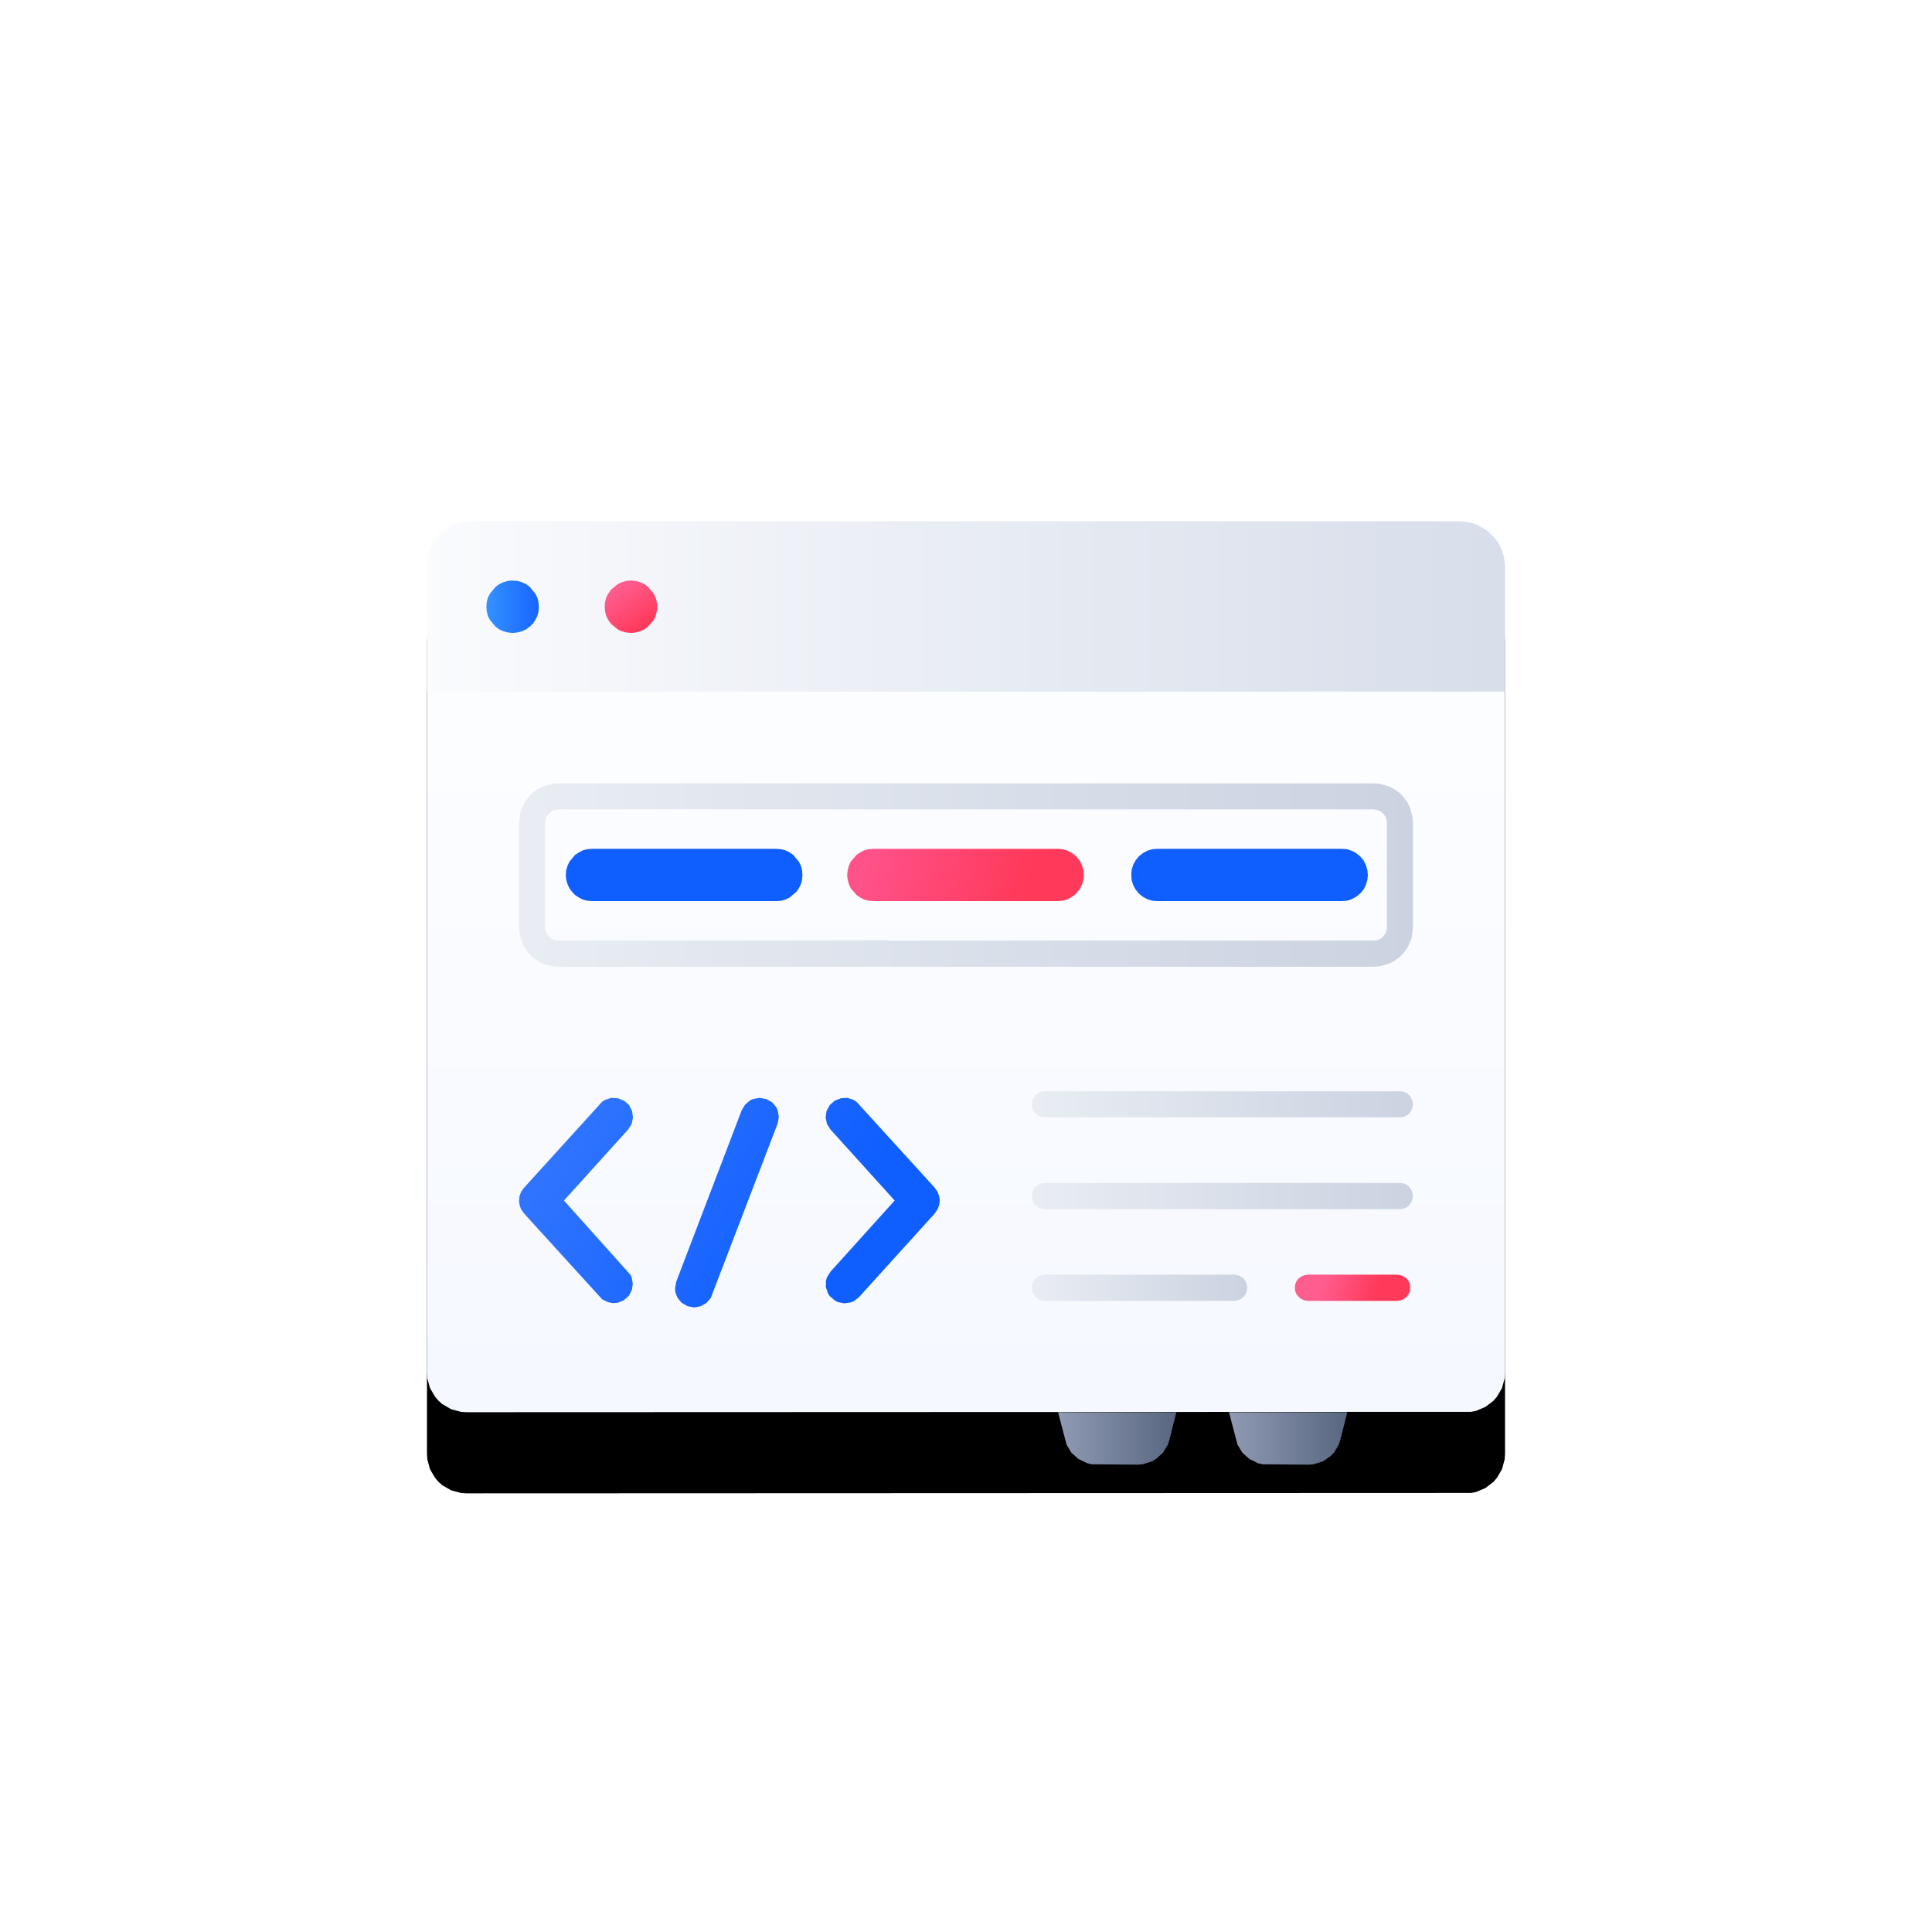 <?xml version="1.0" standalone="no"?><!DOCTYPE svg PUBLIC "-//W3C//DTD SVG 1.1//EN" "http://www.w3.org/Graphics/SVG/1.1/DTD/svg11.dtd"><svg height="1024" node-id="1" sillyvg="true" template-height="1024" template-width="1024" version="1.1" viewBox="0 0 1024 1024" width="1024" xmlns="http://www.w3.org/2000/svg" xmlns:xlink="http://www.w3.org/1999/xlink"><defs node-id="86"><linearGradient gradientUnits="objectBoundingBox" id="linearGradient-1" node-id="5" spreadMethod="pad" x1="0.5" x2="0.5" y1="0" y2="1"><stop offset="0" stop-color="#f9fafc"></stop><stop offset="1" stop-color="#f0f2f5"></stop></linearGradient><linearGradient gradientUnits="objectBoundingBox" id="linearGradient-4" node-id="9" spreadMethod="pad" x1="0.53" x2="0.53" y1="0.349" y2="1.135"><stop offset="0" stop-color="#fbfcfe"></stop><stop offset="1" stop-color="#ced6e5"></stop></linearGradient><linearGradient gradientUnits="objectBoundingBox" id="linearGradient-5" node-id="12" spreadMethod="pad" x1="0.079" x2="0.079" y1="0.226" y2="1"><stop offset="0" stop-color="#fcfdff"></stop><stop offset="1" stop-color="#f5f8ff"></stop></linearGradient><linearGradient gradientUnits="objectBoundingBox" id="linearGradient-8" node-id="20" spreadMethod="pad" x1="0" x2="1" y1="0.5" y2="0.5"><stop offset="0" stop-color="#e9edf3"></stop><stop offset="1" stop-color="#cbd3e1"></stop></linearGradient><linearGradient gradientUnits="objectBoundingBox" id="linearGradient-9" node-id="23" spreadMethod="pad" x1="0.054" x2="0.776" y1="0.475" y2="0.519"><stop offset="0" stop-color="#ff528b"></stop><stop offset="1" stop-color="#ff3959"></stop></linearGradient><linearGradient gradientUnits="objectBoundingBox" id="linearGradient-10" node-id="26" spreadMethod="pad" x1="0" x2="1" y1="0.5" y2="0.5"><stop offset="0" stop-color="#e9edf3"></stop><stop offset="1" stop-color="#cbd3e1"></stop></linearGradient><linearGradient gradientUnits="objectBoundingBox" id="linearGradient-11" node-id="29" spreadMethod="pad" x1="0.222" x2="0.722" y1="0.48" y2="0.52"><stop offset="0" stop-color="#ff5d90"></stop><stop offset="1" stop-color="#ff3959"></stop></linearGradient><linearGradient gradientUnits="objectBoundingBox" id="linearGradient1" node-id="130" spreadMethod="pad" x1="0" x2="1" y1="0.5" y2="0.5"><stop offset="0" stop-color="#e9edf3"></stop><stop offset="1" stop-color="#cbd3e1"></stop></linearGradient><linearGradient gradientUnits="objectBoundingBox" id="linearGradient-12" node-id="32" spreadMethod="pad" x1="0" x2="1" y1="0.5" y2="0.5"><stop offset="0" stop-color="#e9edf3"></stop><stop offset="1" stop-color="#cbd3e1"></stop></linearGradient><linearGradient gradientUnits="objectBoundingBox" id="linearGradient-13" node-id="35" spreadMethod="pad" x1="0.054" x2="0.776" y1="0.376" y2="0.594"><stop offset="0" stop-color="#2f74ff"></stop><stop offset="1" stop-color="#0f5eff"></stop></linearGradient><linearGradient gradientUnits="objectBoundingBox" id="linearGradient2" node-id="149" spreadMethod="pad" x1="0" x2="1" y1="0.5" y2="0.5"><stop offset="0" stop-color="#8f9bb3"></stop><stop offset="1" stop-color="#596680"></stop></linearGradient><linearGradient gradientUnits="objectBoundingBox" id="linearGradient-14" node-id="38" spreadMethod="pad" x1="0" x2="1" y1="0.5" y2="0.5"><stop offset="0" stop-color="#8f9bb3"></stop><stop offset="1" stop-color="#596680"></stop></linearGradient><linearGradient gradientUnits="objectBoundingBox" id="linearGradient-15" node-id="41" spreadMethod="pad" x1="-0.04" x2="1.275" y1="0.5" y2="0.5"><stop offset="0" stop-color="#fbfcfe"></stop><stop offset="1" stop-color="#ced6e5"></stop></linearGradient><linearGradient gradientUnits="objectBoundingBox" id="linearGradient-16" node-id="44" spreadMethod="pad" x1="0" x2="1" y1="0.32" y2="0.32"><stop offset="0" stop-color="#3392ff"></stop><stop offset="1" stop-color="#1965ff"></stop></linearGradient><linearGradient gradientUnits="objectBoundingBox" id="linearGradient-17" node-id="47" spreadMethod="pad" x1="0.241" x2="0.776" y1="0.13" y2="0.877"><stop offset="0" stop-color="#ff5d90"></stop><stop offset="1" stop-color="#ff3959"></stop></linearGradient><filter filterUnits="objectBoundingBox" height="829.222" id="filter-7" node-id="16" width="928.572" x="-178.286" y="-135.528"><feOffset color-interpolation-filters="linearRGB" dx="0" dy="43" in="SourceAlpha" result="shadowOffsetOuter1"></feOffset><feGaussianBlur color-interpolation-filters="linearRGB" in="shadowOffsetOuter1" result="shadowBlurOuter1" stdDeviation="57 57"></feGaussianBlur><feColorMatrix color-interpolation-filters="linearRGB" in="shadowBlurOuter1" result="result3" type="matrix" values="0 0 0 0 0.56 0 0 0 0 0.607 0 0 0 0 0.7 0 0 0 0.362 0"></feColorMatrix></filter><mask height="522.857" id="mask-3" maskUnits="userSpaceOnUse" node-id="57" width="565.714" x="229.143" y="318.429"><path d="M 912.00 512.00 L 911.70 528.00 L 910.70 543.80 L 909.20 559.40 L 907.00 575.00 L 904.20 590.40 L 900.90 605.70 L 896.90 620.90 L 892.40 635.80 L 887.20 650.50 L 881.60 665.10 L 875.30 679.40 L 868.50 693.40 L 861.10 707.20 L 853.30 720.70 L 844.80 733.90 L 835.80 746.80 L 826.40 759.30 L 816.40 771.50 L 805.90 783.30 L 794.80 794.80 L 783.30 805.90 L 771.50 816.40 L 759.30 826.40 L 746.80 835.80 L 733.90 844.80 L 720.70 853.30 L 707.20 861.10 L 693.40 868.50 L 679.40 875.30 L 665.10 881.60 L 650.50 887.20 L 635.80 892.40 L 620.90 896.90 L 605.70 900.90 L 590.40 904.20 L 575.00 907.00 L 559.40 909.20 L 543.80 910.70 L 528.00 911.70 L 512.00 912.00 L 496.00 911.70 L 480.20 910.70 L 464.60 909.20 L 449.00 907.00 L 433.60 904.20 L 418.30 900.90 L 403.10 896.90 L 388.20 892.40 L 373.50 887.20 L 358.90 881.60 L 344.60 875.30 L 330.60 868.50 L 316.80 861.10 L 303.30 853.30 L 290.10 844.80 L 277.20 835.80 L 264.70 826.40 L 252.50 816.40 L 240.70 805.90 L 229.20 794.80 L 218.10 783.30 L 207.60 771.50 L 197.60 759.30 L 188.20 746.80 L 179.20 733.90 L 170.70 720.70 L 162.90 707.20 L 155.50 693.40 L 148.70 679.40 L 142.40 665.10 L 136.80 650.50 L 131.60 635.80 L 127.10 620.90 L 123.10 605.70 L 119.80 590.40 L 117.00 575.00 L 114.80 559.40 L 113.30 543.80 L 112.30 528.00 L 112.00 512.00 L 112.30 496.00 L 113.30 480.20 L 114.80 464.60 L 117.00 449.00 L 119.80 433.60 L 123.10 418.30 L 127.10 403.10 L 131.60 388.20 L 136.80 373.50 L 142.40 358.90 L 148.70 344.60 L 155.50 330.60 L 162.90 316.80 L 170.70 303.30 L 179.20 290.10 L 188.20 277.20 L 197.60 264.70 L 207.60 252.50 L 218.10 240.70 L 229.20 229.20 L 240.70 218.10 L 252.50 207.60 L 264.70 197.60 L 277.20 188.20 L 290.10 179.20 L 303.30 170.70 L 316.80 162.90 L 330.60 155.50 L 344.60 148.70 L 358.90 142.40 L 373.50 136.80 L 388.20 131.60 L 403.10 127.10 L 418.30 123.10 L 433.60 119.80 L 449.00 117.00 L 464.60 114.80 L 480.20 113.30 L 496.00 112.30 L 512.00 112.00 L 528.00 112.30 L 543.80 113.30 L 559.40 114.80 L 575.00 117.00 L 590.40 119.80 L 605.70 123.10 L 620.90 127.10 L 635.80 131.60 L 650.50 136.80 L 665.10 142.40 L 679.40 148.70 L 693.40 155.50 L 707.20 162.90 L 720.70 170.70 L 733.90 179.20 L 746.80 188.20 L 759.30 197.60 L 771.50 207.60 L 783.30 218.10 L 794.80 229.20 L 805.90 240.70 L 816.40 252.50 L 826.40 264.70 L 835.80 277.20 L 844.80 290.10 L 853.30 303.30 L 861.10 316.80 L 868.50 330.60 L 875.30 344.60 L 881.60 358.90 L 887.20 373.50 L 892.40 388.20 L 896.90 403.10 L 900.90 418.30 L 904.20 433.60 L 907.00 449.00 L 909.20 464.60 L 910.70 480.20 L 911.70 496.00 L 912.00 512.00 Z" fill="#ffffff" fill-rule="evenodd" node-id="191" stroke="none" target-height="800" target-width="800" target-x="112" target-y="112"></path></mask><mask height="73.953" id="mask1" maskUnits="userSpaceOnUse" node-id="195" width="610.535" x="38.058" y="765.44"><path d="M 912.00 512.00 L 911.70 528.00 L 910.70 543.80 L 909.20 559.40 L 907.00 575.00 L 904.20 590.40 L 900.90 605.70 L 896.90 620.90 L 892.40 635.80 L 887.20 650.50 L 881.60 665.10 L 875.30 679.40 L 868.50 693.40 L 861.10 707.20 L 853.30 720.70 L 844.80 733.90 L 835.80 746.80 L 826.40 759.30 L 816.40 771.50 L 805.90 783.30 L 794.80 794.80 L 783.30 805.90 L 771.50 816.40 L 759.30 826.40 L 746.80 835.80 L 733.90 844.80 L 720.70 853.30 L 707.20 861.10 L 693.40 868.50 L 679.40 875.30 L 665.10 881.60 L 650.50 887.20 L 635.80 892.40 L 620.90 896.90 L 605.70 900.90 L 590.40 904.20 L 575.00 907.00 L 559.40 909.20 L 543.80 910.70 L 528.00 911.70 L 512.00 912.00 L 496.00 911.70 L 480.20 910.70 L 464.60 909.20 L 449.00 907.00 L 433.60 904.20 L 418.30 900.90 L 403.10 896.90 L 388.20 892.40 L 373.50 887.20 L 358.90 881.60 L 344.60 875.30 L 330.60 868.50 L 316.80 861.10 L 303.30 853.30 L 290.10 844.80 L 277.20 835.80 L 264.70 826.40 L 252.50 816.40 L 240.70 805.90 L 229.20 794.80 L 218.10 783.30 L 207.60 771.50 L 197.60 759.30 L 188.20 746.80 L 179.20 733.90 L 170.70 720.70 L 162.90 707.20 L 155.50 693.40 L 148.70 679.40 L 142.40 665.10 L 136.80 650.50 L 131.60 635.80 L 127.10 620.90 L 123.10 605.70 L 119.80 590.40 L 117.00 575.00 L 114.80 559.40 L 113.30 543.80 L 112.30 528.00 L 112.00 512.00 L 112.30 496.00 L 113.30 480.20 L 114.80 464.60 L 117.00 449.00 L 119.80 433.60 L 123.10 418.30 L 127.10 403.10 L 131.60 388.20 L 136.80 373.50 L 142.40 358.90 L 148.70 344.60 L 155.50 330.60 L 162.90 316.80 L 170.70 303.30 L 179.20 290.10 L 188.20 277.20 L 197.60 264.70 L 207.60 252.50 L 218.10 240.70 L 229.20 229.20 L 240.70 218.10 L 252.50 207.60 L 264.70 197.60 L 277.20 188.20 L 290.10 179.20 L 303.30 170.70 L 316.80 162.90 L 330.60 155.50 L 344.60 148.70 L 358.90 142.40 L 373.50 136.80 L 388.20 131.60 L 403.10 127.10 L 418.30 123.10 L 433.60 119.80 L 449.00 117.00 L 464.60 114.80 L 480.20 113.30 L 496.00 112.30 L 512.00 112.00 L 528.00 112.30 L 543.80 113.30 L 559.40 114.80 L 575.00 117.00 L 590.40 119.80 L 605.70 123.10 L 620.90 127.10 L 635.80 131.60 L 650.50 136.80 L 665.10 142.40 L 679.40 148.70 L 693.40 155.50 L 707.20 162.90 L 720.70 170.70 L 733.90 179.20 L 746.80 188.20 L 759.30 197.60 L 771.50 207.60 L 783.30 218.10 L 794.80 229.20 L 805.90 240.70 L 816.40 252.50 L 826.40 264.70 L 835.80 277.20 L 844.80 290.10 L 853.30 303.30 L 861.10 316.80 L 868.50 330.60 L 875.30 344.60 L 881.60 358.90 L 887.20 373.50 L 892.40 388.20 L 896.90 403.10 L 900.90 418.30 L 904.20 433.60 L 907.00 449.00 L 909.20 464.60 L 910.70 480.20 L 911.70 496.00 L 912.00 512.00 Z" fill="#ffffff" fill-rule="evenodd" node-id="199" stroke="none" target-height="800" target-width="800" target-x="112" target-y="112"></path></mask><mask height="73.953" id="mask2" maskUnits="userSpaceOnUse" node-id="203" width="309.413" x="653.852" y="765.549"><path d="M 705.10 512.00 L 705.40 528.00 L 706.40 543.80 L 707.90 559.40 L 710.10 575.00 L 712.90 590.40 L 716.30 605.70 L 720.20 620.90 L 724.80 635.80 L 729.90 650.50 L 735.60 665.10 L 741.80 679.40 L 748.60 693.40 L 756.00 707.20 L 763.90 720.70 L 772.30 733.90 L 781.30 746.80 L 790.70 759.30 L 800.70 771.50 L 811.20 783.30 L 822.30 794.80 L 833.80 805.90 L 845.60 816.40 L 857.80 826.40 L 870.30 835.80 L 883.20 844.80 L 896.40 853.30 L 909.90 861.10 L 923.70 868.50 L 937.70 875.30 L 952.00 881.60 L 966.60 887.20 L 981.30 892.40 L 996.30 896.90 L 1011.40 900.90 L 1026.70 904.20 L 1042.20 907.00 L 1057.70 909.20 L 1073.40 910.70 L 1089.20 911.70 L 1105.10 912.00 L 1121.10 911.70 L 1136.90 910.70 L 1152.50 909.20 L 1168.10 907.00 L 1183.50 904.20 L 1198.90 900.90 L 1214.00 896.90 L 1228.90 892.40 L 1243.60 887.20 L 1258.20 881.60 L 1272.50 875.30 L 1286.50 868.50 L 1300.30 861.10 L 1313.80 853.30 L 1327.00 844.80 L 1339.90 835.80 L 1352.40 826.40 L 1364.60 816.40 L 1376.50 805.90 L 1388.00 794.80 L 1399.00 783.30 L 1409.50 771.50 L 1419.50 759.30 L 1429.00 746.80 L 1437.90 733.90 L 1446.40 720.70 L 1454.30 707.20 L 1461.60 693.40 L 1468.40 679.40 L 1474.70 665.10 L 1480.40 650.50 L 1485.50 635.80 L 1490.00 620.90 L 1494.00 605.70 L 1497.40 590.40 L 1500.10 575.00 L 1502.30 559.40 L 1503.90 543.80 L 1504.80 528.00 L 1505.10 512.00 L 1504.80 496.00 L 1503.90 480.20 L 1502.30 464.60 L 1500.10 449.00 L 1497.40 433.60 L 1494.00 418.30 L 1490.00 403.10 L 1485.50 388.20 L 1480.40 373.50 L 1474.70 358.90 L 1468.40 344.60 L 1461.60 330.60 L 1454.30 316.80 L 1446.40 303.30 L 1437.90 290.10 L 1429.00 277.20 L 1419.50 264.70 L 1409.50 252.50 L 1399.00 240.70 L 1388.00 229.20 L 1376.50 218.10 L 1364.60 207.60 L 1352.40 197.60 L 1339.90 188.20 L 1327.00 179.20 L 1313.80 170.70 L 1300.30 162.90 L 1286.50 155.50 L 1272.50 148.70 L 1258.20 142.40 L 1243.60 136.80 L 1228.90 131.60 L 1214.00 127.10 L 1198.90 123.10 L 1183.50 119.80 L 1168.10 117.00 L 1152.50 114.80 L 1136.90 113.30 L 1121.10 112.30 L 1105.10 112.00 L 1089.20 112.30 L 1073.40 113.30 L 1057.70 114.80 L 1042.20 117.00 L 1026.70 119.80 L 1011.40 123.10 L 996.30 127.10 L 981.30 131.60 L 966.60 136.80 L 952.00 142.40 L 937.70 148.70 L 923.70 155.50 L 909.90 162.90 L 896.40 170.70 L 883.20 179.20 L 870.30 188.20 L 857.80 197.60 L 845.60 207.60 L 833.80 218.10 L 822.30 229.20 L 811.20 240.70 L 800.70 252.50 L 790.70 264.70 L 781.30 277.20 L 772.30 290.10 L 763.90 303.30 L 756.00 316.80 L 748.60 330.60 L 741.80 344.60 L 735.60 358.90 L 729.90 373.50 L 724.80 388.20 L 720.20 403.10 L 716.30 418.30 L 712.90 433.60 L 710.10 449.00 L 707.90 464.60 L 706.40 480.20 L 705.40 496.00 L 705.10 512.00 Z" fill="#ffffff" fill-rule="evenodd" node-id="207" stroke="none" target-height="800" target-width="800" target-x="705.1" target-y="112"></path></mask></defs><g node-id="258"><path d="M 12.00 12.00 L 1012.00 12.00 L 1012.00 1012.00 L 12.00 1012.00 Z" fill="none" group-id="1" hidden="true" id="矩形" node-id="52" stroke="none" target-height="1000" target-width="1000" target-x="12" target-y="12" visibility="hidden"></path><g node-id="259"><path d="M 512.00 940.60 L 526.90 940.30 L 541.50 939.60 L 556.00 938.30 L 570.30 936.60 L 584.40 934.50 L 598.40 931.90 L 612.30 928.80 L 626.10 925.20 L 639.60 921.30 L 652.80 916.90 L 665.90 912.10 L 678.80 906.90 L 691.60 901.20 L 704.10 895.20 L 716.30 888.80 L 728.30 882.00 L 740.10 874.90 L 751.60 867.40 L 765.10 857.90 L 778.20 847.90 L 790.90 837.40 L 803.20 826.50 L 815.00 815.00 L 826.50 803.20 L 837.40 790.90 L 847.90 778.20 L 857.90 765.10 L 867.40 751.60 L 874.90 740.10 L 882.00 728.30 L 888.80 716.30 L 895.20 704.10 L 901.20 691.60 L 906.90 678.80 L 912.10 665.90 L 916.90 652.80 L 921.30 639.60 L 925.20 626.10 L 928.80 612.30 L 931.90 598.40 L 934.50 584.40 L 936.60 570.30 L 938.30 556.00 L 939.60 541.50 L 940.30 526.90 L 940.60 512.00 L 940.30 497.10 L 939.60 482.50 L 938.30 468.00 L 936.60 453.70 L 934.50 439.60 L 931.90 425.60 L 928.80 411.70 L 925.20 397.90 L 921.30 384.40 L 916.90 371.20 L 912.10 358.10 L 906.90 345.20 L 901.20 332.40 L 895.20 319.90 L 888.80 307.70 L 882.00 295.70 L 874.90 283.90 L 867.40 272.40 L 857.90 258.90 L 847.90 245.80 L 837.40 233.10 L 826.50 220.80 L 815.00 209.00 L 803.20 197.50 L 790.90 186.60 L 778.20 176.10 L 765.10 166.10 L 751.60 156.60 L 740.10 149.10 L 728.30 142.00 L 716.30 135.20 L 704.10 128.80 L 691.60 122.80 L 678.80 117.10 L 665.90 111.90 L 652.80 107.10 L 639.60 102.70 L 626.10 98.80 L 612.30 95.20 L 598.40 92.10 L 584.40 89.50 L 570.30 87.40 L 556.00 85.70 L 541.50 84.40 L 526.90 83.70 L 512.00 83.40 L 497.10 83.70 L 482.50 84.40 L 468.00 85.70 L 453.70 87.40 L 439.60 89.50 L 425.60 92.10 L 411.70 95.20 L 397.90 98.80 L 384.40 102.70 L 371.20 107.10 L 358.10 111.90 L 345.20 117.10 L 332.40 122.80 L 319.90 128.80 L 307.70 135.20 L 295.70 142.00 L 283.90 149.10 L 272.40 156.60 L 258.90 166.10 L 245.80 176.10 L 233.10 186.60 L 220.80 197.50 L 209.00 209.00 L 197.50 220.80 L 186.60 233.10 L 176.10 245.80 L 166.10 258.90 L 156.60 272.40 L 149.10 283.90 L 142.00 295.70 L 135.20 307.70 L 128.80 319.90 L 122.80 332.40 L 117.10 345.20 L 111.90 358.10 L 107.10 371.20 L 102.70 384.40 L 98.80 397.90 L 95.20 411.70 L 92.10 425.60 L 89.50 439.60 L 87.40 453.70 L 85.70 468.00 L 84.40 482.50 L 83.70 497.10 L 83.40 512.00 L 83.70 526.90 L 84.40 541.50 L 85.70 556.00 L 87.40 570.30 L 89.50 584.40 L 92.10 598.40 L 95.20 612.30 L 98.80 626.10 L 102.70 639.60 L 107.10 652.80 L 111.90 665.90 L 117.10 678.80 L 122.80 691.60 L 128.80 704.10 L 135.20 716.30 L 142.00 728.30 L 149.10 740.10 L 156.60 751.60 L 166.10 765.10 L 176.10 778.20 L 186.60 790.90 L 197.50 803.20 L 209.00 815.00 L 220.80 826.50 L 233.10 837.40 L 245.80 847.90 L 258.90 857.90 L 272.40 867.40 L 283.90 874.90 L 295.70 882.00 L 307.70 888.80 L 319.90 895.20 L 332.40 901.20 L 345.20 906.90 L 358.10 912.10 L 371.20 916.90 L 384.40 921.30 L 397.90 925.20 L 411.70 928.80 L 425.60 931.90 L 439.60 934.50 L 453.70 936.60 L 468.00 938.30 L 482.50 939.60 L 497.10 940.30 L 512.00 940.60 Z" fill="#ffffff" fill-rule="evenodd" group-id="1,2" hidden="true" id="椭圆形" node-id="54" stroke="none" target-height="857.2" target-width="857.2" target-x="83.4" target-y="83.4" visibility="hidden"></path><path d="M 526.20 936.80 L 527.60 937.00 L 528.70 937.70 L 529.50 938.80 L 529.80 940.20 L 529.60 941.60 L 528.90 942.80 L 527.80 943.60 L 526.40 943.90 L 512.00 944.10 L 510.60 943.90 L 509.50 943.10 L 508.70 942.00 L 508.40 940.60 L 508.70 939.20 L 509.50 938.00 L 510.60 937.30 L 512.00 937.00 L 526.20 936.80 Z M 476.60 935.60 L 491.00 936.50 L 492.40 936.80 L 493.40 937.70 L 494.10 938.80 L 494.40 940.20 L 494.00 941.60 L 493.20 942.70 L 492.00 943.40 L 490.60 943.60 L 476.20 942.70 L 474.90 942.30 L 473.80 941.40 L 473.20 940.30 L 473.00 938.80 L 473.40 937.50 L 474.20 936.40 L 475.40 935.70 L 476.60 935.60 Z M 568.50 933.30 L 569.90 933.40 L 571.10 934.00 L 572.00 935.00 L 572.50 936.30 L 572.40 937.80 L 571.80 939.00 L 570.80 939.90 L 569.40 940.40 L 555.10 942.00 L 553.70 941.90 L 552.50 941.20 L 551.70 940.20 L 551.20 938.80 L 551.40 937.40 L 552.00 936.20 L 553.10 935.30 L 554.40 934.90 L 568.50 933.30 Z M 430.50 932.90 L 431.10 931.50 L 432.00 930.60 L 433.30 930.00 L 434.70 930.00 L 448.70 932.30 L 450.00 932.80 L 451.00 933.70 L 451.60 934.90 L 451.70 936.40 L 451.20 937.70 L 450.30 938.70 L 449.00 939.30 L 447.60 939.40 L 433.40 937.00 L 432.10 936.50 L 431.10 935.50 L 430.60 934.30 L 430.50 932.90 Z M 610.30 925.60 L 611.70 925.50 L 613.00 926.00 L 614.00 926.90 L 614.60 928.20 L 614.60 929.70 L 614.20 930.90 L 613.20 931.90 L 611.90 932.50 L 597.90 935.60 L 596.40 935.60 L 595.20 935.10 L 594.20 934.10 L 593.70 932.80 L 593.70 931.40 L 594.20 930.10 L 595.10 929.20 L 596.50 928.60 L 610.30 925.60 Z M 388.90 922.70 L 389.60 921.40 L 390.60 920.50 L 391.90 920.10 L 393.30 920.20 L 407.00 923.90 L 408.30 924.60 L 409.20 925.60 L 409.70 926.80 L 409.60 928.30 L 409.00 929.60 L 408.00 930.50 L 406.70 930.90 L 405.30 930.90 L 391.40 927.10 L 390.10 926.40 L 389.20 925.40 L 388.80 924.10 L 388.90 922.70 Z M 651.10 913.70 L 652.60 913.50 L 653.90 913.90 L 655.00 914.70 L 655.70 915.90 L 655.90 917.30 L 655.50 918.60 L 654.70 919.70 L 653.50 920.50 L 639.80 924.90 L 638.30 925.10 L 637.00 924.70 L 636.00 923.80 L 635.30 922.60 L 635.20 921.20 L 635.60 919.90 L 636.40 918.80 L 637.70 918.10 L 651.10 913.70 Z M 348.50 908.30 L 349.30 907.10 L 350.40 906.40 L 351.80 906.10 L 353.20 906.30 L 366.40 911.40 L 367.60 912.20 L 368.40 913.30 L 368.70 914.60 L 368.50 916.00 L 367.80 917.20 L 366.70 918.00 L 365.40 918.30 L 364.00 918.10 L 350.50 913.00 L 349.30 912.20 L 348.60 911.00 L 348.30 909.70 L 348.50 908.30 Z M 690.50 897.80 L 691.90 897.50 L 693.20 897.70 L 694.40 898.40 L 695.20 899.60 L 695.50 901.00 L 695.30 902.30 L 694.60 903.50 L 693.50 904.30 L 680.30 910.10 L 678.90 910.40 L 677.60 910.20 L 676.40 909.40 L 675.60 908.20 L 675.30 906.80 L 675.60 905.50 L 676.30 904.40 L 677.50 903.60 L 690.50 897.80 Z M 309.80 890.00 L 310.70 888.90 L 311.90 888.20 L 313.20 888.10 L 314.60 888.50 L 327.20 894.80 L 328.40 895.70 L 329.00 896.90 L 329.20 898.20 L 328.90 899.60 L 328.00 900.70 L 326.80 901.40 L 325.50 901.60 L 324.10 901.30 L 311.30 894.80 L 310.10 893.90 L 309.50 892.70 L 309.40 891.30 L 309.80 890.00 Z M 728.10 878.00 L 729.50 877.60 L 730.80 877.60 L 732.00 878.20 L 733.00 879.30 L 733.50 880.60 L 733.40 882.00 L 732.80 883.20 L 731.70 884.20 L 719.20 891.30 L 717.90 891.70 L 716.50 891.60 L 715.30 891.00 L 714.40 889.90 L 714.00 888.50 L 714.10 887.20 L 714.70 886.00 L 715.80 885.00 L 728.10 878.00 Z M 273.00 867.80 L 274.00 866.80 L 275.30 866.30 L 276.70 866.30 L 278.00 866.80 L 289.90 874.40 L 291.00 875.40 L 291.50 876.70 L 291.60 878.00 L 291.10 879.40 L 290.10 880.40 L 288.90 881.00 L 287.50 881.00 L 286.20 880.50 L 274.00 872.80 L 273.00 871.80 L 272.50 870.50 L 272.50 869.20 L 273.00 867.80 Z M 763.60 854.60 L 764.90 854.00 L 766.20 853.90 L 767.50 854.40 L 768.60 855.30 L 769.20 856.60 L 769.20 858.00 L 768.80 859.30 L 767.80 860.30 L 756.10 868.70 L 754.70 869.20 L 753.40 869.20 L 752.10 868.70 L 751.10 867.80 L 750.50 866.40 L 750.50 865.10 L 751.00 863.80 L 752.00 862.80 L 763.60 854.60 Z M 238.70 842.20 L 239.80 841.30 L 241.10 840.90 L 242.50 841.00 L 243.70 841.70 L 254.90 850.40 L 255.80 851.50 L 256.20 852.80 L 256.20 854.10 L 255.60 855.40 L 254.50 856.40 L 253.20 856.80 L 251.80 856.70 L 250.50 856.10 L 239.20 847.20 L 238.30 846.10 L 237.90 844.80 L 238.10 843.40 L 238.70 842.20 Z M 796.50 827.70 L 797.70 827.00 L 799.10 826.80 L 800.40 827.10 L 801.60 828.00 L 802.30 829.20 L 802.50 830.60 L 802.10 831.90 L 801.30 833.00 L 790.40 842.50 L 789.20 843.20 L 787.80 843.30 L 786.50 842.90 L 785.40 842.10 L 784.70 840.80 L 784.60 839.50 L 785.00 838.10 L 785.80 837.00 L 796.50 827.70 Z M 207.10 813.20 L 208.30 812.40 L 209.60 812.20 L 211.00 812.40 L 212.20 813.20 L 222.40 823.00 L 223.20 824.20 L 223.50 825.50 L 223.30 826.90 L 222.60 828.10 L 221.40 828.90 L 220.10 829.20 L 218.70 829.00 L 217.50 828.30 L 207.10 818.30 L 206.30 817.10 L 206.10 815.70 L 206.30 814.40 L 207.10 813.20 Z M 826.60 797.80 L 827.70 796.90 L 829.00 796.60 L 830.40 796.80 L 831.60 797.50 L 832.50 798.70 L 832.80 800.00 L 832.60 801.40 L 831.90 802.60 L 822.00 813.10 L 820.80 813.90 L 819.50 814.20 L 818.10 813.90 L 816.90 813.20 L 816.10 812.00 L 815.90 810.60 L 816.10 809.30 L 816.90 808.10 L 826.60 797.80 Z M 178.60 781.30 L 179.90 780.70 L 181.20 780.50 L 182.50 780.90 L 183.60 781.80 L 192.80 792.60 L 193.50 793.90 L 193.70 795.20 L 193.30 796.50 L 192.50 797.70 L 191.20 798.40 L 189.90 798.50 L 188.60 798.20 L 187.40 797.30 L 178.10 786.40 L 177.40 785.10 L 177.30 783.80 L 177.70 782.50 L 178.60 781.30 Z M 853.60 765.00 L 854.60 764.00 L 855.90 763.50 L 857.30 763.60 L 858.60 764.20 L 859.50 765.30 L 860.00 766.60 L 859.90 767.90 L 859.30 769.20 L 850.50 780.60 L 849.40 781.50 L 848.10 782.00 L 846.80 781.90 L 845.50 781.20 L 844.60 780.10 L 844.20 778.80 L 844.30 777.50 L 844.90 776.20 L 853.60 765.00 Z M 153.30 746.70 L 154.60 746.10 L 156.00 746.20 L 157.30 746.70 L 158.30 747.70 L 166.30 759.30 L 166.90 760.60 L 167.00 762.00 L 166.50 763.30 L 165.50 764.30 L 164.20 764.90 L 162.90 764.90 L 161.60 764.50 L 160.50 763.50 L 152.30 751.60 L 151.80 750.30 L 151.80 749.00 L 152.30 747.70 L 153.30 746.70 Z M 877.20 729.60 L 878.10 728.50 L 879.30 728.00 L 880.70 727.90 L 882.00 728.40 L 883.10 729.30 L 883.70 730.50 L 883.80 731.90 L 883.30 733.30 L 875.70 745.50 L 874.70 746.50 L 873.50 747.00 L 872.10 747.10 L 870.80 746.60 L 869.70 745.60 L 869.20 744.30 L 869.20 743.00 L 869.70 741.60 L 877.20 729.60 Z M 131.60 709.70 L 133.00 709.30 L 134.40 709.50 L 135.60 710.10 L 136.50 711.20 L 143.30 723.60 L 143.80 725.00 L 143.70 726.30 L 143.10 727.50 L 142.00 728.50 L 140.70 728.90 L 139.30 728.80 L 138.10 728.20 L 137.10 727.20 L 130.20 714.60 L 129.80 713.20 L 129.90 711.80 L 130.50 710.60 L 131.60 709.70 Z M 897.10 692.10 L 897.90 690.90 L 899.10 690.20 L 900.40 690.00 L 901.80 690.30 L 903.00 691.20 L 903.70 692.40 L 903.90 693.70 L 903.60 695.10 L 897.20 708.00 L 896.30 709.10 L 895.10 709.80 L 893.80 710.00 L 892.40 709.60 L 891.30 708.70 L 890.60 707.50 L 890.50 706.20 L 890.90 704.80 L 897.10 692.10 Z M 113.80 670.80 L 115.20 670.50 L 116.50 670.80 L 117.70 671.60 L 118.40 672.70 L 124.00 685.80 L 124.30 687.20 L 124.10 688.50 L 123.40 689.60 L 122.20 690.50 L 120.80 690.80 L 119.50 690.60 L 118.30 689.80 L 117.50 688.70 L 111.80 675.40 L 111.60 674.00 L 111.80 672.70 L 112.60 671.60 L 113.80 670.80 Z M 913.20 652.70 L 913.90 651.50 L 915.00 650.70 L 916.30 650.30 L 917.70 650.50 L 918.90 651.30 L 919.70 652.40 L 920.10 653.70 L 919.90 655.10 L 914.90 668.60 L 914.10 669.80 L 913.00 670.60 L 911.70 670.90 L 910.30 670.60 L 909.10 669.90 L 908.30 668.70 L 908.00 667.40 L 908.20 666.00 L 913.20 652.70 Z M 99.90 630.20 L 101.40 630.10 L 102.70 630.50 L 103.70 631.40 L 104.40 632.70 L 108.60 646.20 L 108.80 647.60 L 108.40 648.90 L 107.60 650.00 L 106.30 650.70 L 104.90 650.90 L 103.60 650.50 L 102.50 649.70 L 101.80 648.40 L 97.50 634.70 L 97.40 633.30 L 97.80 632.00 L 98.70 630.90 L 99.90 630.20 Z M 925.20 611.90 L 925.80 610.60 L 926.80 609.70 L 928.10 609.30 L 929.50 609.30 L 930.80 609.90 L 931.70 610.90 L 932.20 612.20 L 932.10 613.60 L 928.50 627.60 L 927.90 628.80 L 926.80 629.70 L 925.60 630.10 L 924.10 630.00 L 922.90 629.40 L 922.00 628.40 L 921.50 627.10 L 921.60 625.60 L 925.20 611.90 Z M 90.20 588.50 L 91.70 588.60 L 92.90 589.10 L 93.90 590.10 L 94.40 591.40 L 97.30 605.30 L 97.30 606.70 L 96.80 608.00 L 95.90 608.90 L 94.60 609.50 L 93.10 609.60 L 91.90 609.10 L 90.90 608.10 L 90.30 606.80 L 87.40 592.70 L 87.40 591.30 L 87.90 590.00 L 88.90 589.10 L 90.20 588.50 Z M 933.10 570.10 L 933.50 568.80 L 934.40 567.80 L 935.70 567.20 L 937.10 567.10 L 938.40 567.60 L 939.40 568.50 L 940.00 569.70 L 940.10 571.10 L 937.90 585.40 L 937.40 586.70 L 936.50 587.70 L 935.20 588.20 L 933.80 588.30 L 932.50 587.80 L 931.50 586.80 L 930.90 585.60 L 930.90 584.10 L 933.10 570.10 Z M 84.70 546.00 L 86.20 546.20 L 87.40 546.80 L 88.20 547.90 L 88.60 549.30 L 90.10 563.30 L 90.00 564.80 L 89.30 566.00 L 88.30 566.90 L 87.00 567.30 L 85.50 567.20 L 84.30 566.60 L 83.40 565.60 L 83.00 564.20 L 81.50 549.90 L 81.70 548.50 L 82.30 547.30 L 83.40 546.40 L 84.70 546.00 Z M 940.20 524.40 L 941.80 524.70 L 942.90 525.50 L 943.60 526.70 L 943.80 528.10 L 943.10 542.50 L 942.70 543.90 L 941.90 544.90 L 940.70 545.60 L 939.30 545.80 L 937.90 545.40 L 936.80 544.60 L 936.10 543.40 L 936.00 542.00 L 936.70 527.80 L 937.00 526.40 L 937.80 525.30 L 939.00 524.60 L 940.20 524.40 Z M 83.50 503.20 L 84.90 503.50 L 86.00 504.30 L 86.80 505.40 L 87.00 506.80 L 87.10 521.00 L 86.80 522.40 L 86.10 523.50 L 85.00 524.30 L 83.60 524.60 L 82.20 524.40 L 81.00 523.60 L 80.30 522.50 L 80.00 521.10 L 79.90 512.00 L 79.90 506.70 L 80.20 505.30 L 81.00 504.20 L 82.10 503.50 L 83.50 503.20 Z M 939.50 481.60 L 940.90 481.80 L 942.10 482.50 L 942.90 483.60 L 943.30 485.00 L 944.00 499.40 L 943.70 500.80 L 943.00 501.90 L 941.90 502.70 L 940.50 503.00 L 939.10 502.80 L 937.90 502.00 L 937.10 500.90 L 936.80 499.60 L 936.20 485.40 L 936.40 484.00 L 937.10 482.80 L 938.10 482.00 L 939.50 481.60 Z M 82.50 463.70 L 83.00 462.40 L 83.80 461.30 L 85.00 460.70 L 86.50 460.60 L 87.80 461.00 L 88.90 461.90 L 89.50 463.10 L 89.60 464.50 L 88.30 478.60 L 87.90 480.00 L 87.10 481.10 L 85.90 481.70 L 84.50 481.90 L 83.10 481.50 L 82.00 480.70 L 81.30 479.50 L 81.20 478.10 L 82.50 463.70 Z M 934.40 439.10 L 935.80 439.20 L 937.10 439.70 L 938.00 440.70 L 938.50 442.10 L 940.60 456.30 L 940.50 457.70 L 939.90 458.90 L 938.90 459.80 L 937.50 460.30 L 936.10 460.20 L 934.90 459.60 L 934.00 458.60 L 933.50 457.20 L 931.50 443.20 L 931.50 441.80 L 932.10 440.50 L 933.10 439.60 L 934.40 439.10 Z M 89.50 421.00 L 90.00 419.70 L 91.00 418.80 L 92.30 418.30 L 93.70 418.30 L 95.00 418.90 L 95.90 419.80 L 96.50 421.10 L 96.40 422.50 L 93.70 436.40 L 93.20 437.80 L 92.20 438.70 L 91.00 439.30 L 89.60 439.30 L 88.20 438.80 L 87.30 437.80 L 86.70 436.60 L 86.70 435.20 L 89.50 421.00 Z M 925.10 397.30 L 926.50 397.20 L 927.80 397.60 L 928.80 398.50 L 929.40 399.80 L 932.90 413.80 L 933.00 415.20 L 932.50 416.50 L 931.60 417.50 L 930.30 418.10 L 928.80 418.10 L 927.60 417.60 L 926.60 416.70 L 926.00 415.40 L 922.50 401.60 L 922.40 400.20 L 922.90 398.90 L 923.80 397.90 L 925.10 397.30 Z M 100.60 379.20 L 101.30 378.00 L 102.40 377.20 L 103.70 376.80 L 105.10 376.90 L 106.40 377.60 L 107.20 378.70 L 107.60 380.00 L 107.40 381.40 L 103.30 395.00 L 102.70 396.30 L 101.60 397.10 L 100.30 397.60 L 98.90 397.40 L 97.60 396.80 L 96.80 395.70 L 96.30 394.40 L 96.40 393.00 L 100.60 379.20 Z M 911.50 356.60 L 912.90 356.40 L 914.30 356.70 L 915.40 357.40 L 916.10 358.70 L 921.00 372.20 L 921.20 373.60 L 920.90 374.90 L 920.00 376.00 L 918.80 376.70 L 917.40 376.90 L 916.10 376.60 L 915.00 375.70 L 914.30 374.50 L 909.50 361.20 L 909.20 359.80 L 909.50 358.50 L 910.30 357.30 L 911.50 356.60 Z M 116.00 338.80 L 116.80 337.70 L 117.90 336.90 L 119.30 336.70 L 120.70 337.00 L 121.80 337.80 L 122.60 339.00 L 122.80 340.30 L 122.50 341.70 L 117.00 354.80 L 116.30 356.00 L 115.10 356.70 L 113.80 357.00 L 112.40 356.80 L 111.20 356.00 L 110.40 354.90 L 110.10 353.50 L 110.40 352.10 L 116.00 338.80 Z M 894.00 317.50 L 895.40 317.10 L 896.70 317.30 L 897.90 318.00 L 898.80 319.10 L 905.00 332.10 L 905.40 333.50 L 905.10 334.90 L 904.40 336.00 L 903.30 336.90 L 901.90 337.20 L 900.60 337.00 L 899.40 336.30 L 898.50 335.10 L 892.40 322.30 L 892.10 320.90 L 892.20 319.60 L 892.90 318.40 L 894.00 317.50 Z M 135.20 300.20 L 136.20 299.10 L 137.40 298.50 L 138.80 298.40 L 140.10 298.80 L 141.20 299.80 L 141.80 301.00 L 141.90 302.30 L 141.50 303.70 L 134.70 316.10 L 133.80 317.20 L 132.60 317.90 L 131.30 318.00 L 129.90 317.70 L 128.80 316.80 L 128.20 315.60 L 128.00 314.20 L 128.40 312.80 L 135.20 300.20 Z M 872.70 280.40 L 874.00 279.90 L 875.40 279.90 L 876.60 280.40 L 877.60 281.50 L 885.10 293.80 L 885.50 295.10 L 885.40 296.50 L 884.90 297.70 L 883.80 298.70 L 882.40 299.10 L 881.10 299.00 L 879.90 298.50 L 878.90 297.40 L 871.50 285.30 L 871.00 284.00 L 871.10 282.60 L 871.60 281.40 L 872.70 280.40 Z M 158.30 263.60 L 159.40 262.60 L 160.60 262.10 L 162.00 262.20 L 163.30 262.70 L 164.30 263.80 L 164.80 265.10 L 164.70 266.40 L 164.20 267.70 L 156.20 279.40 L 155.20 280.50 L 154.00 281.00 L 152.60 281.00 L 151.30 280.50 L 150.30 279.50 L 149.70 278.20 L 149.70 276.90 L 150.20 275.50 L 158.30 263.60 Z M 847.70 245.50 L 849.00 244.90 L 850.30 244.80 L 851.60 245.20 L 852.70 246.10 L 861.40 257.60 L 862.00 258.90 L 862.00 260.30 L 861.60 261.60 L 860.60 262.60 L 859.30 263.20 L 857.90 263.30 L 856.70 262.80 L 855.60 261.80 L 847.10 250.50 L 846.40 249.30 L 846.30 247.90 L 846.80 246.60 L 847.70 245.50 Z M 184.90 229.50 L 186.10 228.70 L 187.40 228.30 L 188.70 228.50 L 190.00 229.20 L 190.80 230.30 L 191.20 231.60 L 191.00 233.00 L 190.30 234.20 L 181.30 245.10 L 180.10 246.00 L 178.90 246.40 L 177.50 246.30 L 176.20 245.60 L 175.30 244.50 L 174.90 243.20 L 175.00 241.90 L 175.70 240.60 L 184.90 229.50 Z M 819.40 213.30 L 820.60 212.60 L 821.90 212.30 L 823.30 212.60 L 824.40 213.40 L 834.20 224.00 L 834.90 225.20 L 835.10 226.60 L 834.80 227.90 L 833.90 229.10 L 832.70 229.80 L 831.30 230.00 L 830.00 229.60 L 828.90 228.80 L 819.30 218.40 L 818.50 217.20 L 818.30 215.80 L 818.60 214.50 L 819.40 213.30 Z M 214.70 198.30 L 216.00 197.60 L 217.30 197.40 L 218.60 197.60 L 219.80 198.50 L 220.50 199.70 L 220.80 201.00 L 220.50 202.30 L 219.70 203.50 L 209.50 213.40 L 208.30 214.20 L 207.00 214.50 L 205.70 214.30 L 204.50 213.50 L 203.70 212.30 L 203.40 211.00 L 203.70 209.60 L 204.50 208.40 L 214.70 198.30 Z M 788.10 184.20 L 789.20 183.30 L 790.50 182.90 L 791.90 183.10 L 793.10 183.80 L 803.90 193.30 L 804.70 194.50 L 805.10 195.80 L 804.90 197.20 L 804.10 198.40 L 803.00 199.20 L 801.60 199.50 L 800.30 199.30 L 799.10 198.60 L 788.50 189.20 L 787.60 188.10 L 787.20 186.80 L 787.40 185.40 L 788.10 184.20 Z M 247.50 170.20 L 248.80 169.60 L 250.20 169.50 L 251.40 169.90 L 252.50 170.90 L 253.20 172.10 L 253.20 173.50 L 252.80 174.80 L 251.90 175.90 L 240.80 184.70 L 239.60 185.40 L 238.20 185.50 L 236.90 185.20 L 235.80 184.30 L 235.10 183.00 L 235.00 181.60 L 235.40 180.30 L 236.30 179.20 L 247.50 170.20 Z M 754.00 158.20 L 755.00 157.20 L 756.30 156.70 L 757.60 156.70 L 758.90 157.30 L 770.60 165.70 L 771.60 166.80 L 772.00 168.10 L 771.90 169.50 L 771.30 170.70 L 770.30 171.70 L 769.00 172.10 L 767.60 172.10 L 766.30 171.50 L 754.80 163.20 L 753.90 162.10 L 753.40 160.90 L 753.40 159.50 L 754.00 158.20 Z M 283.00 145.50 L 284.30 145.00 L 285.70 145.00 L 286.90 145.60 L 287.90 146.60 L 288.40 147.90 L 288.40 149.30 L 287.80 150.50 L 286.80 151.50 L 274.90 159.20 L 273.60 159.80 L 272.20 159.80 L 271.00 159.30 L 269.90 158.30 L 269.40 156.90 L 269.40 155.60 L 269.90 154.30 L 270.90 153.30 L 283.00 145.50 Z M 717.50 135.80 L 718.40 134.70 L 719.60 134.10 L 721.00 134.00 L 722.30 134.40 L 734.80 141.60 L 735.80 142.60 L 736.40 143.80 L 736.50 145.20 L 736.00 146.50 L 735.00 147.60 L 733.80 148.20 L 732.40 148.20 L 731.10 147.70 L 718.80 140.60 L 717.80 139.70 L 717.10 138.50 L 717.00 137.10 L 717.50 135.80 Z M 320.70 124.40 L 322.10 124.00 L 323.40 124.20 L 324.60 124.90 L 325.50 126.00 L 325.80 127.40 L 325.70 128.70 L 325.00 129.90 L 323.90 130.80 L 311.30 137.30 L 309.90 137.70 L 308.60 137.60 L 307.30 136.90 L 306.40 135.80 L 306.00 134.50 L 306.20 133.10 L 306.80 131.90 L 307.90 131.00 L 320.70 124.40 Z M 678.90 117.10 L 679.70 115.90 L 680.80 115.20 L 682.20 115.00 L 683.50 115.20 L 696.70 121.20 L 697.80 122.00 L 698.50 123.20 L 698.70 124.60 L 698.40 125.90 L 697.50 127.10 L 696.30 127.80 L 695.00 128.00 L 693.60 127.60 L 680.70 121.80 L 679.50 121.00 L 678.80 119.80 L 678.60 118.50 L 678.90 117.10 Z M 360.30 107.20 L 361.70 107.00 L 363.00 107.30 L 364.10 108.10 L 364.90 109.30 L 365.10 110.70 L 364.80 112.10 L 364.00 113.20 L 362.80 113.90 L 349.60 119.10 L 348.20 119.40 L 346.90 119.10 L 345.80 118.40 L 345.00 117.20 L 344.70 115.80 L 345.00 114.50 L 345.70 113.30 L 346.90 112.50 L 360.30 107.20 Z M 638.60 102.40 L 639.30 101.20 L 640.30 100.30 L 641.60 99.90 L 643.10 100.10 L 656.70 104.70 L 657.90 105.40 L 658.70 106.50 L 659.10 107.80 L 658.90 109.20 L 658.10 110.50 L 657.10 111.30 L 655.70 111.60 L 654.30 111.40 L 640.90 106.90 L 639.70 106.20 L 638.80 105.10 L 638.40 103.80 L 638.60 102.40 Z M 401.50 94.10 L 402.90 94.00 L 404.20 94.50 L 405.20 95.40 L 405.90 96.70 L 406.00 98.10 L 405.50 99.40 L 404.60 100.40 L 403.30 101.00 L 389.70 104.90 L 388.30 105.00 L 387.00 104.60 L 385.90 103.70 L 385.30 102.50 L 385.10 101.00 L 385.50 99.70 L 386.40 98.70 L 387.70 98.00 L 401.50 94.10 Z M 597.00 91.80 L 597.60 90.50 L 598.60 89.60 L 599.80 89.10 L 601.30 89.10 L 615.30 92.30 L 616.60 92.90 L 617.50 93.90 L 618.00 95.20 L 617.90 96.60 L 617.30 97.90 L 616.30 98.80 L 615.00 99.30 L 613.60 99.20 L 599.80 96.10 L 598.50 95.50 L 597.50 94.50 L 597.00 93.30 L 597.00 91.80 Z M 443.80 85.20 L 445.20 85.30 L 446.40 85.80 L 447.40 86.80 L 447.90 88.20 L 447.80 89.60 L 447.20 90.80 L 446.20 91.80 L 444.90 92.30 L 431.00 94.70 L 429.50 94.70 L 428.30 94.20 L 427.30 93.20 L 426.80 91.90 L 426.80 90.50 L 427.30 89.20 L 428.30 88.20 L 429.60 87.70 L 443.80 85.20 Z M 554.60 85.50 L 555.10 84.10 L 556.00 83.10 L 557.20 82.50 L 558.60 82.30 L 572.90 84.10 L 574.20 84.60 L 575.20 85.50 L 575.80 86.70 L 575.90 88.10 L 575.40 89.50 L 574.50 90.50 L 573.30 91.10 L 571.90 91.20 L 557.80 89.40 L 556.50 89.00 L 555.40 88.10 L 554.80 86.90 L 554.60 85.50 Z M 486.70 80.60 L 488.10 80.80 L 489.30 81.50 L 490.10 82.60 L 490.50 83.90 L 490.30 85.40 L 489.60 86.50 L 488.50 87.30 L 487.10 87.70 L 473.00 88.80 L 471.60 88.60 L 470.40 88.00 L 469.50 86.90 L 469.10 85.50 L 469.30 84.10 L 469.90 82.90 L 471.00 82.10 L 472.40 81.70 L 486.70 80.60 Z M 515.50 79.90 L 529.90 80.20 L 531.30 80.60 L 532.40 81.40 L 533.10 82.50 L 533.30 83.90 L 533.00 85.30 L 532.20 86.40 L 531.00 87.10 L 529.60 87.40 L 515.40 87.00 L 514.00 86.70 L 512.90 85.90 L 512.20 84.80 L 511.90 83.40 L 512.20 82.00 L 513.00 80.90 L 514.10 80.10 L 515.50 79.90 Z" fill="#ebedf0" fill-opacity="0.659" fill-rule="nonzero" group-id="1,2" hidden="true" id="椭圆形" node-id="55" stroke="none" target-height="864.2" target-width="864.1" target-x="79.9" target-y="79.9" visibility="hidden"></path><g node-id="261"><g node-id="265"><path d="M 912.00 512.00 L 911.70 528.00 L 910.70 543.80 L 909.20 559.40 L 907.00 575.00 L 904.20 590.40 L 900.90 605.70 L 896.90 620.90 L 892.40 635.80 L 887.20 650.50 L 881.60 665.10 L 875.30 679.40 L 868.50 693.40 L 861.10 707.20 L 853.30 720.70 L 844.80 733.90 L 835.80 746.80 L 826.40 759.30 L 816.40 771.50 L 805.90 783.30 L 794.80 794.80 L 783.30 805.90 L 771.50 816.40 L 759.30 826.40 L 746.80 835.80 L 733.90 844.80 L 720.70 853.30 L 707.20 861.10 L 693.40 868.50 L 679.40 875.30 L 665.10 881.60 L 650.50 887.20 L 635.80 892.40 L 620.90 896.90 L 605.70 900.90 L 590.40 904.20 L 575.00 907.00 L 559.40 909.20 L 543.80 910.70 L 528.00 911.70 L 512.00 912.00 L 496.00 911.70 L 480.20 910.70 L 464.60 909.20 L 449.00 907.00 L 433.60 904.20 L 418.30 900.90 L 403.10 896.90 L 388.20 892.40 L 373.50 887.20 L 358.90 881.60 L 344.60 875.30 L 330.60 868.50 L 316.80 861.10 L 303.30 853.30 L 290.10 844.80 L 277.20 835.80 L 264.70 826.40 L 252.50 816.40 L 240.70 805.90 L 229.20 794.80 L 218.10 783.30 L 207.60 771.50 L 197.60 759.30 L 188.20 746.80 L 179.20 733.90 L 170.70 720.70 L 162.90 707.20 L 155.50 693.40 L 148.70 679.40 L 142.40 665.10 L 136.80 650.50 L 131.60 635.80 L 127.10 620.90 L 123.10 605.70 L 119.80 590.40 L 117.00 575.00 L 114.80 559.40 L 113.30 543.80 L 112.30 528.00 L 112.00 512.00 L 112.30 496.00 L 113.30 480.20 L 114.80 464.60 L 117.00 449.00 L 119.80 433.60 L 123.10 418.30 L 127.10 403.10 L 131.60 388.20 L 136.80 373.50 L 142.40 358.90 L 148.70 344.60 L 155.50 330.60 L 162.90 316.80 L 170.70 303.30 L 179.20 290.10 L 188.20 277.20 L 197.60 264.70 L 207.60 252.50 L 218.10 240.70 L 229.20 229.20 L 240.70 218.10 L 252.50 207.60 L 264.70 197.60 L 277.20 188.20 L 290.10 179.20 L 303.30 170.70 L 316.80 162.90 L 330.60 155.50 L 344.60 148.70 L 358.90 142.40 L 373.50 136.80 L 388.20 131.60 L 403.10 127.10 L 418.30 123.10 L 433.60 119.80 L 449.00 117.00 L 464.60 114.80 L 480.20 113.30 L 496.00 112.30 L 512.00 112.00 L 528.00 112.30 L 543.80 113.30 L 559.40 114.80 L 575.00 117.00 L 590.40 119.80 L 605.70 123.10 L 620.90 127.10 L 635.80 131.60 L 650.50 136.80 L 665.10 142.40 L 679.40 148.70 L 693.40 155.50 L 707.20 162.90 L 720.70 170.70 L 733.90 179.20 L 746.80 188.20 L 759.30 197.60 L 771.50 207.60 L 783.30 218.10 L 794.80 229.20 L 805.90 240.70 L 816.40 252.50 L 826.40 264.70 L 835.80 277.20 L 844.80 290.10 L 853.30 303.30 L 861.10 316.80 L 868.50 330.60 L 875.30 344.60 L 881.60 358.90 L 887.20 373.50 L 892.40 388.20 L 896.90 403.10 L 900.90 418.30 L 904.20 433.60 L 907.00 449.00 L 909.20 464.60 L 910.70 480.20 L 911.70 496.00 L 912.00 512.00 Z" fill="url(#linearGradient-1)" fill-rule="evenodd" group-id="1,2,4,8" hidden="true" node-id="220" stroke="none" target-height="800" target-width="800" target-x="112" target-y="112" visibility="hidden"></path></g><g node-id="266"><path d="M 294.90 362.00 L 729.10 362.00 L 732.50 362.30 L 735.60 363.20 L 738.50 364.50 L 741.10 366.40 L 743.30 368.60 L 745.20 371.20 L 746.50 374.10 L 747.40 377.20 L 747.70 380.60 L 747.70 779.10 L 747.40 782.50 L 746.50 785.60 L 745.20 788.50 L 743.30 791.10 L 741.10 793.30 L 738.50 795.20 L 735.60 796.50 L 732.50 797.40 L 729.10 797.70 L 294.90 797.70 L 291.50 797.40 L 288.40 796.50 L 285.50 795.20 L 282.90 793.30 L 280.70 791.10 L 278.80 788.50 L 277.50 785.60 L 276.60 782.50 L 276.30 779.10 L 276.30 380.60 L 276.60 377.20 L 277.50 374.10 L 278.80 371.20 L 280.70 368.60 L 282.90 366.40 L 285.50 364.50 L 288.40 363.20 L 291.50 362.30 L 294.90 362.00 Z" fill="url(#linearGradient-4)" fill-rule="evenodd" group-id="1,2,4,9" hidden="true" id="矩形" node-id="60" stroke="none" target-height="435.7" target-width="471.4" target-x="276.3" target-y="362" visibility="hidden"></path></g><g node-id="267"><path d="M 550.60 826.10 L 552.00 826.40 L 553.10 827.10 L 553.90 828.30 L 554.20 829.70 L 553.90 831.10 L 553.10 832.20 L 552.00 832.90 L 550.60 833.20 L 543.40 833.20 L 542.00 832.90 L 540.90 832.20 L 540.20 831.10 L 539.90 829.70 L 540.20 828.30 L 540.90 827.10 L 542.00 826.40 L 543.40 826.10 L 550.60 826.10 Z M 522.00 826.10 L 523.40 826.40 L 524.50 827.10 L 525.30 828.30 L 525.60 829.70 L 525.30 831.10 L 524.50 832.20 L 523.40 832.90 L 522.00 833.20 L 514.90 833.20 L 513.50 832.90 L 512.30 832.20 L 511.60 831.10 L 511.30 829.70 L 511.60 828.30 L 512.30 827.10 L 513.50 826.40 L 514.90 826.10 L 522.00 826.10 Z M 493.40 826.10 L 494.80 826.40 L 496.00 827.10 L 496.70 828.30 L 497.00 829.70 L 496.70 831.10 L 496.00 832.20 L 494.80 832.90 L 493.40 833.20 L 486.30 833.20 L 484.90 832.90 L 483.80 832.20 L 483.00 831.10 L 482.70 829.70 L 483.00 828.30 L 483.80 827.10 L 484.90 826.40 L 486.30 826.10 L 493.40 826.10 Z M 464.90 826.10 L 466.30 826.40 L 467.40 827.10 L 468.20 828.30 L 468.40 829.70 L 468.20 831.10 L 467.40 832.20 L 466.30 832.90 L 464.90 833.20 L 457.70 833.20 L 456.30 832.90 L 455.20 832.20 L 454.40 831.10 L 454.20 829.70 L 454.40 828.30 L 455.20 827.10 L 456.30 826.40 L 457.70 826.10 L 464.90 826.10 Z M 436.30 826.10 L 437.70 826.40 L 438.80 827.10 L 439.60 828.30 L 439.90 829.70 L 439.60 831.10 L 438.80 832.20 L 437.70 832.90 L 436.30 833.20 L 429.20 833.20 L 427.80 832.90 L 426.60 832.20 L 425.90 831.10 L 425.60 829.70 L 425.90 828.30 L 426.60 827.10 L 427.80 826.40 L 429.20 826.10 L 436.30 826.10 Z M 407.70 826.10 L 409.10 826.40 L 410.30 827.10 L 411.00 828.30 L 411.30 829.70 L 411.00 831.10 L 410.30 832.20 L 409.10 832.90 L 407.70 833.20 L 400.60 833.20 L 399.20 832.90 L 398.10 832.20 L 397.30 831.10 L 397.00 829.70 L 397.30 828.30 L 398.10 827.10 L 399.20 826.40 L 400.60 826.10 L 407.70 826.10 Z M 379.20 826.10 L 380.60 826.40 L 381.70 827.10 L 382.40 828.30 L 382.70 829.70 L 382.40 831.10 L 381.70 832.20 L 380.60 832.90 L 379.20 833.20 L 372.00 833.20 L 370.60 832.90 L 369.50 832.20 L 368.70 831.10 L 368.40 829.70 L 368.70 828.30 L 369.50 827.10 L 370.60 826.40 L 372.00 826.10 L 379.20 826.10 Z M 350.60 826.10 L 352.00 826.40 L 353.10 827.10 L 353.90 828.30 L 354.20 829.70 L 353.90 831.10 L 353.10 832.20 L 352.00 832.90 L 350.60 833.20 L 343.40 833.20 L 342.00 832.90 L 340.90 832.20 L 340.20 831.10 L 339.90 829.70 L 340.20 828.30 L 340.90 827.10 L 342.00 826.40 L 343.40 826.10 L 350.60 826.10 Z M 322.00 826.10 L 323.40 826.40 L 324.50 827.10 L 325.30 828.30 L 325.60 829.70 L 325.30 831.10 L 324.50 832.20 L 323.40 832.90 L 322.00 833.20 L 314.90 833.20 L 313.50 832.90 L 312.30 832.20 L 311.60 831.10 L 311.30 829.70 L 311.60 828.30 L 312.30 827.10 L 313.50 826.40 L 314.90 826.10 L 322.00 826.10 Z M 293.40 826.10 L 294.80 826.40 L 296.00 827.10 L 296.70 828.30 L 297.00 829.70 L 296.70 831.10 L 296.00 832.20 L 294.80 832.90 L 293.40 833.20 L 286.30 833.20 L 284.90 832.90 L 283.80 832.20 L 283.00 831.10 L 282.70 829.70 L 283.00 828.30 L 283.80 827.10 L 284.90 826.40 L 286.30 826.10 L 293.40 826.10 Z M 264.90 826.10 L 266.30 826.40 L 267.40 827.10 L 268.20 828.30 L 268.40 829.70 L 268.20 831.10 L 267.40 832.20 L 266.30 832.90 L 264.90 833.20 L 257.70 833.20 L 256.30 832.90 L 255.20 832.20 L 254.40 831.10 L 254.20 829.70 L 254.40 828.30 L 255.20 827.10 L 256.30 826.40 L 257.70 826.10 L 264.90 826.10 Z M 236.30 826.10 L 237.70 826.40 L 238.80 827.10 L 239.60 828.30 L 239.90 829.70 L 239.60 831.10 L 238.80 832.20 L 237.70 832.90 L 236.30 833.20 L 229.20 833.20 L 227.80 832.90 L 226.60 832.20 L 225.90 831.10 L 225.60 829.70 L 225.90 828.30 L 226.60 827.10 L 227.80 826.40 L 229.20 826.10 L 236.30 826.10 Z M 207.70 826.10 L 209.10 826.40 L 210.30 827.10 L 211.00 828.30 L 211.30 829.70 L 211.00 831.10 L 210.30 832.20 L 209.10 832.90 L 207.70 833.20 L 200.60 833.20 L 199.20 832.90 L 198.10 832.20 L 197.30 831.10 L 197.00 829.70 L 197.30 828.30 L 198.10 827.10 L 199.20 826.40 L 200.60 826.10 L 207.70 826.10 Z M 179.20 826.10 L 180.60 826.40 L 181.70 827.10 L 182.40 828.30 L 182.70 829.70 L 182.40 831.10 L 181.70 832.20 L 180.60 832.90 L 179.20 833.20 L 172.00 833.20 L 170.60 832.90 L 169.50 832.20 L 168.70 831.10 L 168.40 829.70 L 168.70 828.30 L 169.50 827.10 L 170.60 826.40 L 172.00 826.10 L 179.20 826.10 Z M 150.60 826.10 L 152.00 826.40 L 153.10 827.10 L 153.90 828.30 L 154.20 829.70 L 153.90 831.10 L 153.10 832.20 L 152.00 832.90 L 150.60 833.20 L 143.40 833.20 L 142.00 832.90 L 140.90 832.20 L 140.20 831.10 L 139.90 829.70 L 140.20 828.30 L 140.90 827.10 L 142.00 826.40 L 143.40 826.10 L 150.60 826.10 Z M 122.00 826.10 L 123.40 826.40 L 124.50 827.10 L 125.30 828.30 L 125.60 829.70 L 125.30 831.10 L 124.50 832.20 L 123.40 832.90 L 122.00 833.20 L 114.90 833.20 L 113.50 832.90 L 112.30 832.20 L 111.60 831.10 L 111.30 829.70 L 111.60 828.30 L 112.30 827.10 L 113.50 826.40 L 114.90 826.10 L 122.00 826.10 Z M 93.40 826.10 L 94.80 826.40 L 96.00 827.10 L 96.70 828.30 L 97.00 829.70 L 96.70 831.10 L 96.00 832.20 L 94.80 832.90 L 93.40 833.20 L 91.10 832.90 L 90.00 832.20 L 89.20 831.10 L 88.90 829.70 L 89.20 828.30 L 90.00 827.10 L 91.10 826.40 L 93.40 826.10 Z M 577.00 823.30 L 578.40 822.90 L 579.70 823.10 L 580.90 823.80 L 581.80 824.90 L 582.20 826.20 L 582.00 827.60 L 581.40 828.80 L 580.30 829.70 L 576.60 831.30 L 572.70 832.40 L 571.30 832.50 L 570.00 832.00 L 569.00 831.00 L 568.40 829.70 L 568.40 828.30 L 568.90 827.00 L 569.80 826.10 L 577.00 823.30 Z M 590.50 803.40 L 590.90 802.00 L 591.70 801.00 L 592.90 800.30 L 594.30 800.20 L 595.70 800.60 L 596.80 801.50 L 597.40 802.60 L 597.60 804.10 L 597.00 808.10 L 595.80 811.90 L 595.10 813.10 L 594.00 813.90 L 592.70 814.30 L 591.30 814.10 L 590.10 813.30 L 589.30 812.20 L 588.90 810.90 L 590.50 803.40 Z M 594.10 771.60 L 595.50 771.90 L 596.70 772.60 L 597.40 773.80 L 597.70 775.20 L 597.70 782.30 L 597.40 783.70 L 596.70 784.80 L 595.50 785.60 L 594.10 785.90 L 592.70 785.60 L 591.60 784.80 L 590.90 783.70 L 590.60 782.30 L 590.60 775.20 L 590.90 773.80 L 591.60 772.60 L 592.70 771.90 L 594.10 771.60 Z" fill="#fd3737" fill-rule="nonzero" group-id="1,2,4,10" hidden="true" id="路径-2" node-id="61" stroke="none" target-height="61.6" target-width="508.8" target-x="88.9" target-y="771.6" visibility="hidden"></path></g><path d="M 726.80 826.20 L 725.40 826.50 L 724.20 827.20 L 723.50 828.40 L 723.20 829.80 L 723.50 831.20 L 724.20 832.30 L 725.40 833.10 L 726.80 833.30 L 733.90 833.30 L 735.30 833.10 L 736.40 832.30 L 737.20 831.20 L 737.50 829.80 L 737.20 828.40 L 736.40 827.20 L 735.30 826.50 L 733.90 826.20 L 726.80 826.20 Z M 755.30 826.20 L 753.90 826.50 L 752.80 827.20 L 752.10 828.40 L 751.80 829.80 L 752.10 831.20 L 752.80 832.30 L 753.90 833.10 L 755.30 833.30 L 762.50 833.30 L 763.90 833.10 L 765.00 832.30 L 765.80 831.20 L 766.10 829.80 L 765.80 828.40 L 765.00 827.20 L 763.90 826.50 L 762.50 826.20 L 755.30 826.20 Z M 783.90 826.20 L 782.50 826.50 L 781.40 827.20 L 780.60 828.40 L 780.30 829.80 L 780.60 831.20 L 781.40 832.30 L 782.50 833.10 L 783.90 833.30 L 791.10 833.30 L 792.50 833.10 L 793.60 832.30 L 794.30 831.20 L 794.60 829.80 L 794.30 828.40 L 793.60 827.20 L 792.50 826.50 L 791.10 826.20 L 783.90 826.20 Z M 812.50 826.20 L 811.10 826.50 L 810.00 827.20 L 809.20 828.40 L 808.90 829.80 L 809.20 831.20 L 810.00 832.30 L 811.10 833.10 L 812.50 833.30 L 819.60 833.30 L 821.00 833.10 L 822.10 832.30 L 822.90 831.20 L 823.20 829.80 L 822.90 828.40 L 822.10 827.20 L 821.00 826.50 L 819.60 826.20 L 812.50 826.20 Z M 841.10 826.20 L 839.70 826.50 L 838.50 827.20 L 837.80 828.40 L 837.50 829.80 L 837.80 831.20 L 838.50 832.30 L 839.70 833.10 L 841.10 833.30 L 848.20 833.30 L 849.60 833.10 L 850.70 832.30 L 851.50 831.20 L 851.80 829.80 L 851.50 828.40 L 850.70 827.20 L 849.60 826.50 L 848.20 826.20 L 841.10 826.20 Z M 869.60 826.20 L 868.20 826.50 L 867.10 827.20 L 866.30 828.40 L 866.10 829.80 L 866.30 831.20 L 867.10 832.30 L 868.20 833.10 L 869.60 833.30 L 876.80 833.30 L 878.20 833.10 L 879.30 832.30 L 880.10 831.20 L 880.30 829.80 L 880.10 828.40 L 879.30 827.20 L 878.20 826.50 L 876.80 826.20 L 869.60 826.20 Z M 898.20 826.20 L 896.80 826.50 L 895.70 827.20 L 894.90 828.40 L 894.60 829.80 L 894.90 831.20 L 895.70 832.30 L 896.80 833.10 L 898.20 833.30 L 905.30 833.30 L 906.70 833.10 L 907.90 832.30 L 908.60 831.20 L 908.90 829.80 L 908.60 828.40 L 907.90 827.20 L 906.70 826.50 L 905.30 826.20 L 898.20 826.20 Z M 926.80 826.20 L 925.40 826.50 L 924.20 827.20 L 923.50 828.40 L 923.20 829.80 L 923.50 831.20 L 924.20 832.30 L 925.40 833.10 L 926.80 833.30 L 933.90 833.30 L 935.30 833.10 L 936.40 832.30 L 937.20 831.20 L 937.50 829.80 L 937.20 828.40 L 936.40 827.20 L 935.30 826.50 L 933.90 826.20 L 926.80 826.20 Z M 700.40 823.40 L 699.00 823.10 L 697.60 823.20 L 696.40 823.90 L 695.50 825.00 L 695.20 826.40 L 695.30 827.70 L 696.00 828.90 L 697.10 829.80 L 700.80 831.40 L 704.60 832.50 L 706.10 832.60 L 707.30 832.10 L 708.30 831.20 L 708.90 829.90 L 708.90 828.40 L 708.50 827.20 L 707.50 826.20 L 700.40 823.40 Z M 686.90 803.50 L 686.50 802.20 L 685.60 801.10 L 684.40 800.50 L 683.00 800.30 L 681.60 800.70 L 680.60 801.60 L 679.90 802.80 L 679.80 804.20 L 680.40 808.20 L 681.50 812.00 L 682.20 813.30 L 683.30 814.10 L 684.70 814.40 L 686.10 814.20 L 687.30 813.40 L 688.10 812.40 L 688.40 811.00 L 686.90 803.50 Z M 683.20 771.70 L 681.80 772.00 L 680.70 772.80 L 679.90 773.90 L 679.60 775.30 L 679.60 782.40 L 679.90 783.80 L 680.70 785.00 L 681.80 785.70 L 683.20 786.00 L 684.60 785.70 L 685.70 785.00 L 686.50 783.80 L 686.80 782.40 L 686.80 775.30 L 686.50 773.90 L 685.70 772.80 L 684.60 772.00 L 683.20 771.70 Z" fill="#0f5eff" fill-rule="nonzero" group-id="1,2,4,11" hidden="true" id="路径-2" node-id="62" stroke="none" target-height="61.6" target-width="257.9" target-x="679.6" target-y="771.7" visibility="hidden"></path></g><g node-id="262"><path d="M 826.30 140.60 L 826.00 143.20 L 825.40 145.60 L 824.30 147.80 L 822.90 149.80 L 821.20 151.50 L 819.20 152.90 L 817.00 154.00 L 814.60 154.60 L 812.00 154.90 L 809.40 154.60 L 807.00 154.00 L 804.80 152.90 L 802.80 151.50 L 801.10 149.80 L 799.70 147.80 L 798.60 145.60 L 798.00 143.20 L 797.70 140.60 L 798.00 138.00 L 798.60 135.60 L 799.70 133.40 L 801.10 131.40 L 802.80 129.70 L 804.80 128.20 L 807.00 127.20 L 809.40 126.50 L 812.00 126.30 L 814.60 126.50 L 817.00 127.20 L 819.20 128.20 L 821.20 129.70 L 822.90 131.40 L 824.30 133.40 L 825.40 135.60 L 826.00 138.00 L 826.30 140.60 Z" fill="#edf0f5" fill-opacity="0.6" fill-rule="evenodd" group-id="1,2,5" hidden="true" id="椭圆形" node-id="63" stroke="none" target-height="28.6" target-width="28.6" target-x="797.7" target-y="126.3" visibility="hidden"></path></g><path d="M 883.40 162.00 L 885.30 162.30 L 887.00 163.00 L 888.50 164.10 L 889.60 165.50 L 890.30 167.20 L 890.60 169.10 L 890.60 183.40 L 904.90 183.40 L 906.80 183.70 L 908.50 184.40 L 909.90 185.50 L 911.00 187.00 L 911.70 188.70 L 912.00 190.60 L 911.70 192.50 L 911.00 194.20 L 909.90 195.60 L 908.50 196.70 L 906.80 197.50 L 904.90 197.70 L 890.60 197.70 L 890.60 212.00 L 890.30 213.90 L 889.60 215.60 L 888.50 217.10 L 887.00 218.20 L 885.30 218.90 L 883.40 219.10 L 881.50 218.90 L 879.80 218.20 L 878.40 217.10 L 877.30 215.60 L 876.50 213.90 L 876.30 212.00 L 876.30 197.70 L 862.00 197.70 L 860.10 197.50 L 858.40 196.70 L 856.90 195.60 L 855.80 194.20 L 855.10 192.50 L 854.90 190.60 L 855.10 188.70 L 855.80 187.00 L 856.90 185.50 L 858.40 184.40 L 860.10 183.70 L 862.00 183.40 L 876.30 183.40 L 876.30 169.10 L 876.50 167.20 L 877.30 165.50 L 878.40 164.10 L 879.80 163.00 L 881.50 162.30 L 883.40 162.00 Z" fill="#edf0f5" fill-opacity="0.6" fill-rule="evenodd" group-id="1,2" hidden="true" id="形状结合" node-id="64" stroke="none" target-height="57.1" target-width="57.1" target-x="854.9" target-y="162" visibility="hidden"></path><path d="M 140.60 162.00 L 142.50 162.30 L 144.20 163.00 L 145.60 164.10 L 146.70 165.50 L 147.50 167.20 L 147.70 169.10 L 147.70 183.40 L 162.00 183.40 L 163.90 183.70 L 165.60 184.40 L 167.10 185.50 L 168.20 187.00 L 168.90 188.70 L 169.10 190.60 L 168.90 192.50 L 168.20 194.20 L 167.10 195.60 L 165.60 196.70 L 163.90 197.50 L 162.00 197.70 L 147.70 197.70 L 147.70 212.00 L 147.50 213.90 L 146.70 215.60 L 145.60 217.10 L 144.20 218.20 L 142.50 218.90 L 140.60 219.10 L 138.70 218.90 L 137.00 218.20 L 135.50 217.10 L 134.40 215.60 L 133.70 213.90 L 133.40 212.00 L 133.40 197.70 L 119.10 197.70 L 117.20 197.50 L 115.50 196.70 L 114.10 195.60 L 113.00 194.20 L 112.30 192.50 L 112.00 190.60 L 112.30 188.70 L 113.00 187.00 L 114.10 185.50 L 115.50 184.40 L 117.20 183.70 L 119.10 183.40 L 133.40 183.40 L 133.40 169.10 L 133.70 167.20 L 134.40 165.50 L 135.50 164.10 L 137.00 163.00 L 138.70 162.30 L 140.60 162.00 Z" fill="#edf0f5" fill-opacity="0.6" fill-rule="evenodd" group-id="1,2" hidden="true" id="形状结合备份-3" node-id="65" stroke="none" target-height="57.1" target-width="57.1" target-x="112" target-y="162" visibility="hidden"></path><g node-id="263"><path d="M 226.30 140.60 L 226.00 143.40 L 225.20 146.00 L 223.90 148.50 L 222.10 150.70 L 219.90 152.50 L 217.50 153.80 L 214.80 154.60 L 212.00 154.90 L 209.40 154.60 L 207.00 154.00 L 204.80 152.90 L 202.80 151.50 L 201.10 149.80 L 199.70 147.80 L 198.60 145.60 L 198.00 143.20 L 197.70 140.60 L 198.00 138.00 L 198.60 135.60 L 199.70 133.40 L 201.10 131.40 L 202.80 129.70 L 204.80 128.20 L 207.00 127.20 L 209.40 126.50 L 212.00 126.30 L 214.80 126.60 L 217.50 127.40 L 219.90 128.70 L 222.10 130.50 L 223.90 132.70 L 225.20 135.10 L 226.00 137.80 L 226.30 140.60 Z" fill="#edf0f5" fill-opacity="0.6" fill-rule="evenodd" group-id="1,2,6" hidden="true" id="椭圆形备份-48" node-id="66" stroke="none" target-height="28.6" target-width="28.6" target-x="197.7" target-y="126.3" visibility="hidden"></path></g></g><g node-id="260"><g node-id="264"><g node-id="269"><path d="M 247.10 276.30 L 776.90 276.30 L 779.70 276.50 L 784.90 277.90 L 789.60 280.60 L 791.60 282.40 L 793.40 284.40 L 796.10 289.10 L 797.50 294.30 L 797.70 297.10 L 797.70 727.70 L 797.50 730.50 L 796.10 735.70 L 793.40 740.30 L 791.60 742.40 L 787.30 745.70 L 782.30 747.80 L 779.70 748.30 L 247.10 748.50 L 244.30 748.30 L 239.10 746.90 L 234.40 744.20 L 232.40 742.40 L 230.60 740.30 L 227.90 735.70 L 226.50 730.50 L 226.30 727.70 L 226.30 297.10 L 226.50 294.20 L 227.90 289.00 L 229.10 286.60 L 231.20 283.70 L 233.70 281.20 L 236.60 279.10 L 239.00 277.90 L 244.20 276.50 L 247.10 276.30 Z" fill="#000000" fill-rule="evenodd" filter="url(#filter-7)" group-id="1,3,7,12" node-id="251" stroke="none" target-height="472.2" target-width="571.4" target-x="226.3" target-y="276.3"></path></g><path d="M 247.10 276.30 L 776.90 276.30 L 779.70 276.50 L 784.90 277.90 L 789.60 280.60 L 791.60 282.40 L 793.40 284.40 L 796.10 289.10 L 797.50 294.30 L 797.70 297.10 L 797.70 727.70 L 797.50 730.50 L 796.10 735.70 L 793.40 740.30 L 791.60 742.40 L 787.30 745.70 L 782.30 747.80 L 779.70 748.30 L 247.10 748.50 L 244.30 748.30 L 239.10 746.90 L 234.40 744.20 L 232.40 742.40 L 230.60 740.30 L 227.90 735.70 L 226.50 730.50 L 226.30 727.70 L 226.30 297.10 L 226.50 294.20 L 227.90 289.00 L 229.10 286.60 L 231.20 283.70 L 233.70 281.20 L 236.60 279.10 L 239.00 277.90 L 244.20 276.50 L 247.10 276.30 Z" fill="url(#linearGradient-5)" fill-rule="evenodd" group-id="1,3,7,13" node-id="256" stroke="none" target-height="472.2" target-width="571.4" target-x="226.3" target-y="276.3"></path></g><path d="M 728.10 415.20 L 731.00 415.40 L 736.20 416.80 L 738.60 418.00 L 741.60 420.10 L 744.00 422.60 L 746.10 425.50 L 747.30 427.90 L 748.70 433.10 L 748.90 436.00 L 748.90 491.60 L 748.20 497.20 L 746.10 502.10 L 744.00 505.00 L 741.60 507.50 L 738.60 509.60 L 736.20 510.80 L 731.00 512.20 L 728.10 512.40 L 295.90 512.40 L 293.00 512.20 L 287.80 510.80 L 285.40 509.60 L 282.40 507.50 L 280.00 505.00 L 277.90 502.10 L 276.70 499.70 L 275.30 494.50 L 275.10 491.60 L 275.10 436.00 L 275.80 430.40 L 277.90 425.50 L 280.00 422.60 L 282.40 420.10 L 285.40 418.00 L 287.80 416.80 L 293.00 415.40 L 295.90 415.20 L 728.10 415.20 Z M 728.10 429.00 L 295.90 429.00 L 294.00 429.30 L 292.40 430.00 L 291.00 431.10 L 289.90 432.50 L 289.20 434.10 L 288.90 436.00 L 288.90 491.60 L 289.20 493.50 L 289.90 495.10 L 291.00 496.50 L 292.40 497.60 L 294.00 498.30 L 295.90 498.50 L 728.10 498.50 L 730.00 498.30 L 731.60 497.60 L 733.00 496.50 L 734.10 495.10 L 734.80 493.50 L 735.10 491.60 L 735.10 436.00 L 734.80 434.10 L 734.10 432.50 L 733.00 431.10 L 731.60 430.00 L 730.00 429.30 L 728.10 429.00 Z" fill="url(#linearGradient-8)" fill-rule="nonzero" group-id="1,3" id="矩形" node-id="71" stroke="none" target-height="97.2" target-width="473.8" target-x="275.1" target-y="415.2"></path><path d="M 313.80 449.90 L 411.50 449.90 L 414.00 450.10 L 416.30 450.70 L 418.50 451.80 L 420.40 453.10 L 423.40 456.70 L 424.50 458.90 L 425.10 461.20 L 425.30 463.80 L 425.10 466.30 L 424.50 468.60 L 423.40 470.80 L 422.10 472.70 L 418.50 475.70 L 416.30 476.80 L 414.00 477.40 L 411.50 477.60 L 313.80 477.60 L 311.20 477.40 L 308.90 476.80 L 306.80 475.70 L 304.80 474.40 L 303.20 472.70 L 301.80 470.80 L 300.80 468.60 L 300.10 466.30 L 299.90 463.80 L 300.10 461.20 L 300.80 458.90 L 301.80 456.70 L 304.80 453.10 L 306.80 451.80 L 308.90 450.70 L 311.20 450.10 L 313.80 449.90 Z" fill="#0f5eff" fill-rule="evenodd" group-id="1,3" id="矩形" node-id="72" stroke="none" target-height="27.7" target-width="125.4" target-x="299.9" target-y="449.9"></path><path d="M 462.90 449.90 L 560.60 449.90 L 563.30 450.10 L 565.90 450.90 L 568.30 452.20 L 570.40 453.90 L 572.10 456.00 L 573.40 458.40 L 574.20 461.00 L 574.50 463.80 L 574.20 466.50 L 573.40 469.10 L 572.10 471.50 L 570.40 473.60 L 568.30 475.30 L 565.90 476.60 L 563.30 477.40 L 560.60 477.60 L 462.90 477.60 L 460.40 477.40 L 458.00 476.80 L 455.90 475.70 L 454.00 474.40 L 450.90 470.80 L 449.90 468.60 L 449.30 466.30 L 449.00 463.80 L 449.30 461.20 L 449.90 458.90 L 450.90 456.70 L 454.00 453.10 L 455.90 451.80 L 458.00 450.70 L 460.40 450.10 L 462.90 449.90 Z" fill="url(#linearGradient-9)" fill-rule="evenodd" group-id="1,3" id="矩形备份-27" node-id="73" stroke="none" target-height="27.7" target-width="125.5" target-x="449" target-y="449.9"></path><path d="M 613.40 449.90 L 711.10 449.90 L 713.90 450.10 L 716.40 450.90 L 718.80 452.20 L 720.90 453.90 L 722.70 456.00 L 723.90 458.40 L 724.70 461.00 L 725.00 463.80 L 724.70 466.50 L 723.90 469.10 L 722.70 471.50 L 720.90 473.60 L 718.80 475.30 L 716.40 476.60 L 713.90 477.40 L 711.10 477.60 L 613.40 477.60 L 610.70 477.40 L 608.10 476.60 L 605.70 475.30 L 603.60 473.60 L 601.90 471.50 L 600.60 469.10 L 599.80 466.50 L 599.60 463.70 L 599.80 461.00 L 600.60 458.40 L 601.90 456.00 L 603.60 453.90 L 605.70 452.20 L 608.10 450.90 L 610.70 450.10 L 613.40 449.90 Z" fill="#0f5eff" fill-rule="evenodd" group-id="1,3" id="矩形备份-28" node-id="74" stroke="none" target-height="27.7" target-width="125.4" target-x="599.6" target-y="449.9"></path><path d="M 654.20 675.60 L 656.00 675.90 L 657.70 676.60 L 659.10 677.60 L 660.10 679.00 L 660.80 680.70 L 661.10 682.50 L 660.80 684.40 L 660.10 686.00 L 659.10 687.40 L 657.70 688.50 L 656.00 689.20 L 654.20 689.50 L 553.80 689.50 L 552.00 689.20 L 550.30 688.50 L 548.90 687.40 L 547.80 686.00 L 547.10 684.40 L 546.90 682.50 L 547.10 680.70 L 547.80 679.00 L 548.90 677.60 L 550.30 676.60 L 552.00 675.90 L 553.80 675.60 L 654.20 675.60 Z" fill="url(#linearGradient-10)" fill-rule="nonzero" group-id="1,3" id="直线-39" node-id="75" stroke="none" target-height="13.9" target-width="114.2" target-x="546.9" target-y="675.6"></path><path d="M 740.60 675.60 L 742.40 675.90 L 744.10 676.60 L 745.50 677.60 L 746.60 679.00 L 747.20 680.70 L 747.50 682.50 L 747.20 684.40 L 746.60 686.00 L 745.50 687.40 L 744.10 688.50 L 742.40 689.20 L 740.60 689.50 L 693.20 689.50 L 691.30 689.20 L 689.70 688.50 L 688.30 687.40 L 687.20 686.00 L 686.50 684.40 L 686.30 682.50 L 686.50 680.70 L 687.20 679.00 L 688.30 677.60 L 689.70 676.60 L 691.30 675.90 L 693.20 675.60 L 740.60 675.60 Z" fill="url(#linearGradient-11)" fill-rule="nonzero" group-id="1,3" id="直线-39备份" node-id="76" stroke="none" target-height="13.9" target-width="61.2" target-x="686.3" target-y="675.6"></path><path d="M 742.00 578.40 L 743.80 578.60 L 745.50 579.30 L 746.90 580.40 L 747.90 581.80 L 748.60 583.50 L 748.90 585.30 L 748.60 587.20 L 747.90 588.80 L 746.90 590.20 L 745.50 591.30 L 743.80 592.00 L 742.00 592.20 L 553.80 592.20 L 552.00 592.00 L 550.30 591.30 L 548.90 590.20 L 547.80 588.80 L 547.10 587.20 L 546.90 585.30 L 547.10 583.50 L 547.80 581.80 L 548.90 580.40 L 550.30 579.30 L 552.00 578.60 L 553.80 578.40 L 742.00 578.40 Z" fill="url(#linearGradient1)" fill-rule="nonzero" group-id="1,3" id="直线-39备份-6" node-id="77" stroke="none" target-height="13.8" target-width="202" target-x="546.9" target-y="578.4"></path><path d="M 742.00 627.00 L 743.80 627.20 L 745.50 627.90 L 746.90 629.00 L 747.90 630.40 L 748.60 632.10 L 748.90 633.90 L 748.60 635.80 L 747.90 637.40 L 746.90 638.80 L 745.50 639.90 L 743.80 640.60 L 742.00 640.90 L 553.80 640.90 L 552.00 640.60 L 550.30 639.90 L 548.90 638.80 L 547.80 637.40 L 547.10 635.80 L 546.90 633.90 L 547.10 632.10 L 547.80 630.40 L 548.90 629.00 L 550.30 627.90 L 552.00 627.20 L 553.80 627.00 L 742.00 627.00 Z" fill="url(#linearGradient-12)" fill-rule="nonzero" group-id="1,3" id="直线-39备份-7" node-id="78" stroke="none" target-height="13.9" target-width="202" target-x="546.9" target-y="627"></path><path d="M 393.10 588.50 L 394.90 585.50 L 397.60 583.20 L 399.10 582.50 L 402.70 581.90 L 406.10 582.50 L 409.20 584.20 L 411.50 586.90 L 412.20 588.50 L 412.80 591.90 L 412.20 595.40 L 376.70 688.00 L 374.40 690.60 L 371.40 692.30 L 368.00 693.00 L 364.40 692.30 L 361.30 690.50 L 359.10 687.90 L 357.90 684.70 L 357.80 682.90 L 358.40 679.40 L 393.10 588.50 Z M 440.20 598.70 L 438.30 595.70 L 437.60 592.30 L 438.10 588.80 L 439.80 585.70 L 442.40 583.40 L 445.70 582.10 L 449.20 581.90 L 452.50 583.00 L 454.00 584.00 L 495.50 629.60 L 496.90 631.70 L 497.80 633.90 L 498.10 636.30 L 497.80 638.70 L 496.90 641.00 L 495.50 643.10 L 455.30 687.50 L 452.50 689.70 L 450.90 690.30 L 447.50 690.80 L 444.00 690.10 L 442.50 689.30 L 439.70 686.90 L 438.80 685.40 L 437.70 682.10 L 437.80 678.70 L 438.30 677.00 L 440.20 674.00 L 474.20 636.30 L 440.20 598.70 Z M 332.90 598.70 L 334.80 595.70 L 335.50 592.30 L 335.00 588.80 L 333.40 585.70 L 330.80 583.40 L 327.50 582.10 L 323.90 581.90 L 320.60 583.00 L 319.10 584.00 L 277.70 629.60 L 276.20 631.70 L 275.40 633.90 L 275.10 636.30 L 275.40 638.70 L 276.20 641.00 L 277.70 643.10 L 319.20 688.70 L 322.30 690.20 L 324.80 690.70 L 327.40 690.50 L 330.60 689.20 L 333.30 686.80 L 334.90 683.70 L 335.40 680.40 L 334.80 677.00 L 334.00 675.50 L 298.90 636.30 L 332.90 598.70 Z" fill="url(#linearGradient-13)" fill-rule="evenodd" group-id="1,3" id="形状" node-id="79" stroke="none" target-height="111.1" target-width="223" target-x="275.1" target-y="581.9"></path><path d="M 560.80 748.50 L 623.50 748.50 L 619.80 763.20 L 619.00 765.70 L 616.40 770.00 L 612.70 773.30 L 610.50 774.60 L 605.60 776.10 L 603.00 776.30 L 578.60 776.10 L 576.20 775.50 L 571.60 773.30 L 567.90 770.00 L 565.30 765.70 L 560.80 748.50 Z" fill="url(#linearGradient2)" fill-rule="evenodd" group-id="1,3" id="矩形" node-id="80" stroke="none" target-height="27.8" target-width="62.7" target-x="560.8" target-y="748.5"></path><path d="M 651.40 748.50 L 714.10 748.50 L 710.40 763.20 L 709.60 765.70 L 707.00 770.00 L 705.20 771.80 L 701.10 774.60 L 696.20 776.10 L 693.60 776.30 L 669.20 776.10 L 666.70 775.50 L 662.20 773.30 L 658.50 770.00 L 655.90 765.70 L 651.40 748.50 Z" fill="url(#linearGradient-14)" fill-rule="evenodd" group-id="1,3" id="矩形备份-26" node-id="81" stroke="none" target-height="27.8" target-width="62.7" target-x="651.4" target-y="748.5"></path><path d="M 250.50 276.30 L 773.50 276.30 L 776.80 276.50 L 779.90 277.20 L 782.90 278.20 L 788.30 281.30 L 792.70 285.70 L 794.40 288.30 L 795.80 291.10 L 796.80 294.10 L 797.50 297.20 L 797.70 300.50 L 797.70 366.60 L 226.30 366.60 L 226.30 300.50 L 226.50 297.20 L 227.20 294.10 L 228.20 291.10 L 229.60 288.30 L 231.30 285.70 L 235.70 281.30 L 241.10 278.20 L 244.10 277.20 L 247.20 276.50 L 250.50 276.30 Z" fill="url(#linearGradient-15)" fill-rule="evenodd" group-id="1,3" id="矩形" node-id="82" stroke="none" target-height="90.3" target-width="571.4" target-x="226.3" target-y="276.3"></path><path d="M 271.60 307.70 L 274.30 307.90 L 276.60 308.60 L 278.80 309.60 L 280.70 311.00 L 283.70 314.60 L 284.80 316.70 L 285.40 319.10 L 285.60 321.60 L 285.40 324.10 L 284.80 326.50 L 283.70 328.60 L 282.40 330.60 L 280.70 332.20 L 278.80 333.60 L 276.60 334.60 L 274.30 335.20 L 271.70 335.50 L 269.10 335.20 L 266.80 334.60 L 264.60 333.60 L 262.70 332.20 L 259.70 328.60 L 258.60 326.50 L 258.00 324.10 L 257.80 321.60 L 258.00 319.10 L 258.60 316.70 L 259.70 314.60 L 262.70 311.00 L 264.60 309.60 L 266.80 308.60 L 269.10 307.90 L 271.60 307.70 Z" fill="url(#linearGradient-16)" fill-rule="evenodd" group-id="1,3" id="矩形" node-id="83" stroke="none" target-height="27.8" target-width="27.8" target-x="257.8" target-y="307.7"></path><path d="M 334.40 307.70 L 337.00 307.90 L 339.30 308.60 L 341.50 309.60 L 343.40 311.00 L 346.50 314.60 L 347.50 316.70 L 348.10 319.10 L 348.40 321.60 L 348.10 324.10 L 347.50 326.50 L 346.50 328.60 L 343.40 332.20 L 341.50 333.60 L 339.30 334.60 L 337.00 335.20 L 334.50 335.50 L 331.80 335.20 L 329.50 334.60 L 327.40 333.60 L 323.80 330.60 L 322.40 328.60 L 321.30 326.50 L 320.70 324.10 L 320.50 321.60 L 320.70 319.10 L 321.30 316.70 L 322.40 314.60 L 323.80 312.60 L 327.40 309.60 L 329.50 308.60 L 331.80 307.90 L 334.40 307.70 Z" fill="url(#linearGradient-17)" fill-rule="evenodd" group-id="1,3" id="矩形备份-125" node-id="84" stroke="none" target-height="27.8" target-width="27.9" target-x="320.5" target-y="307.7"></path></g></g></svg>